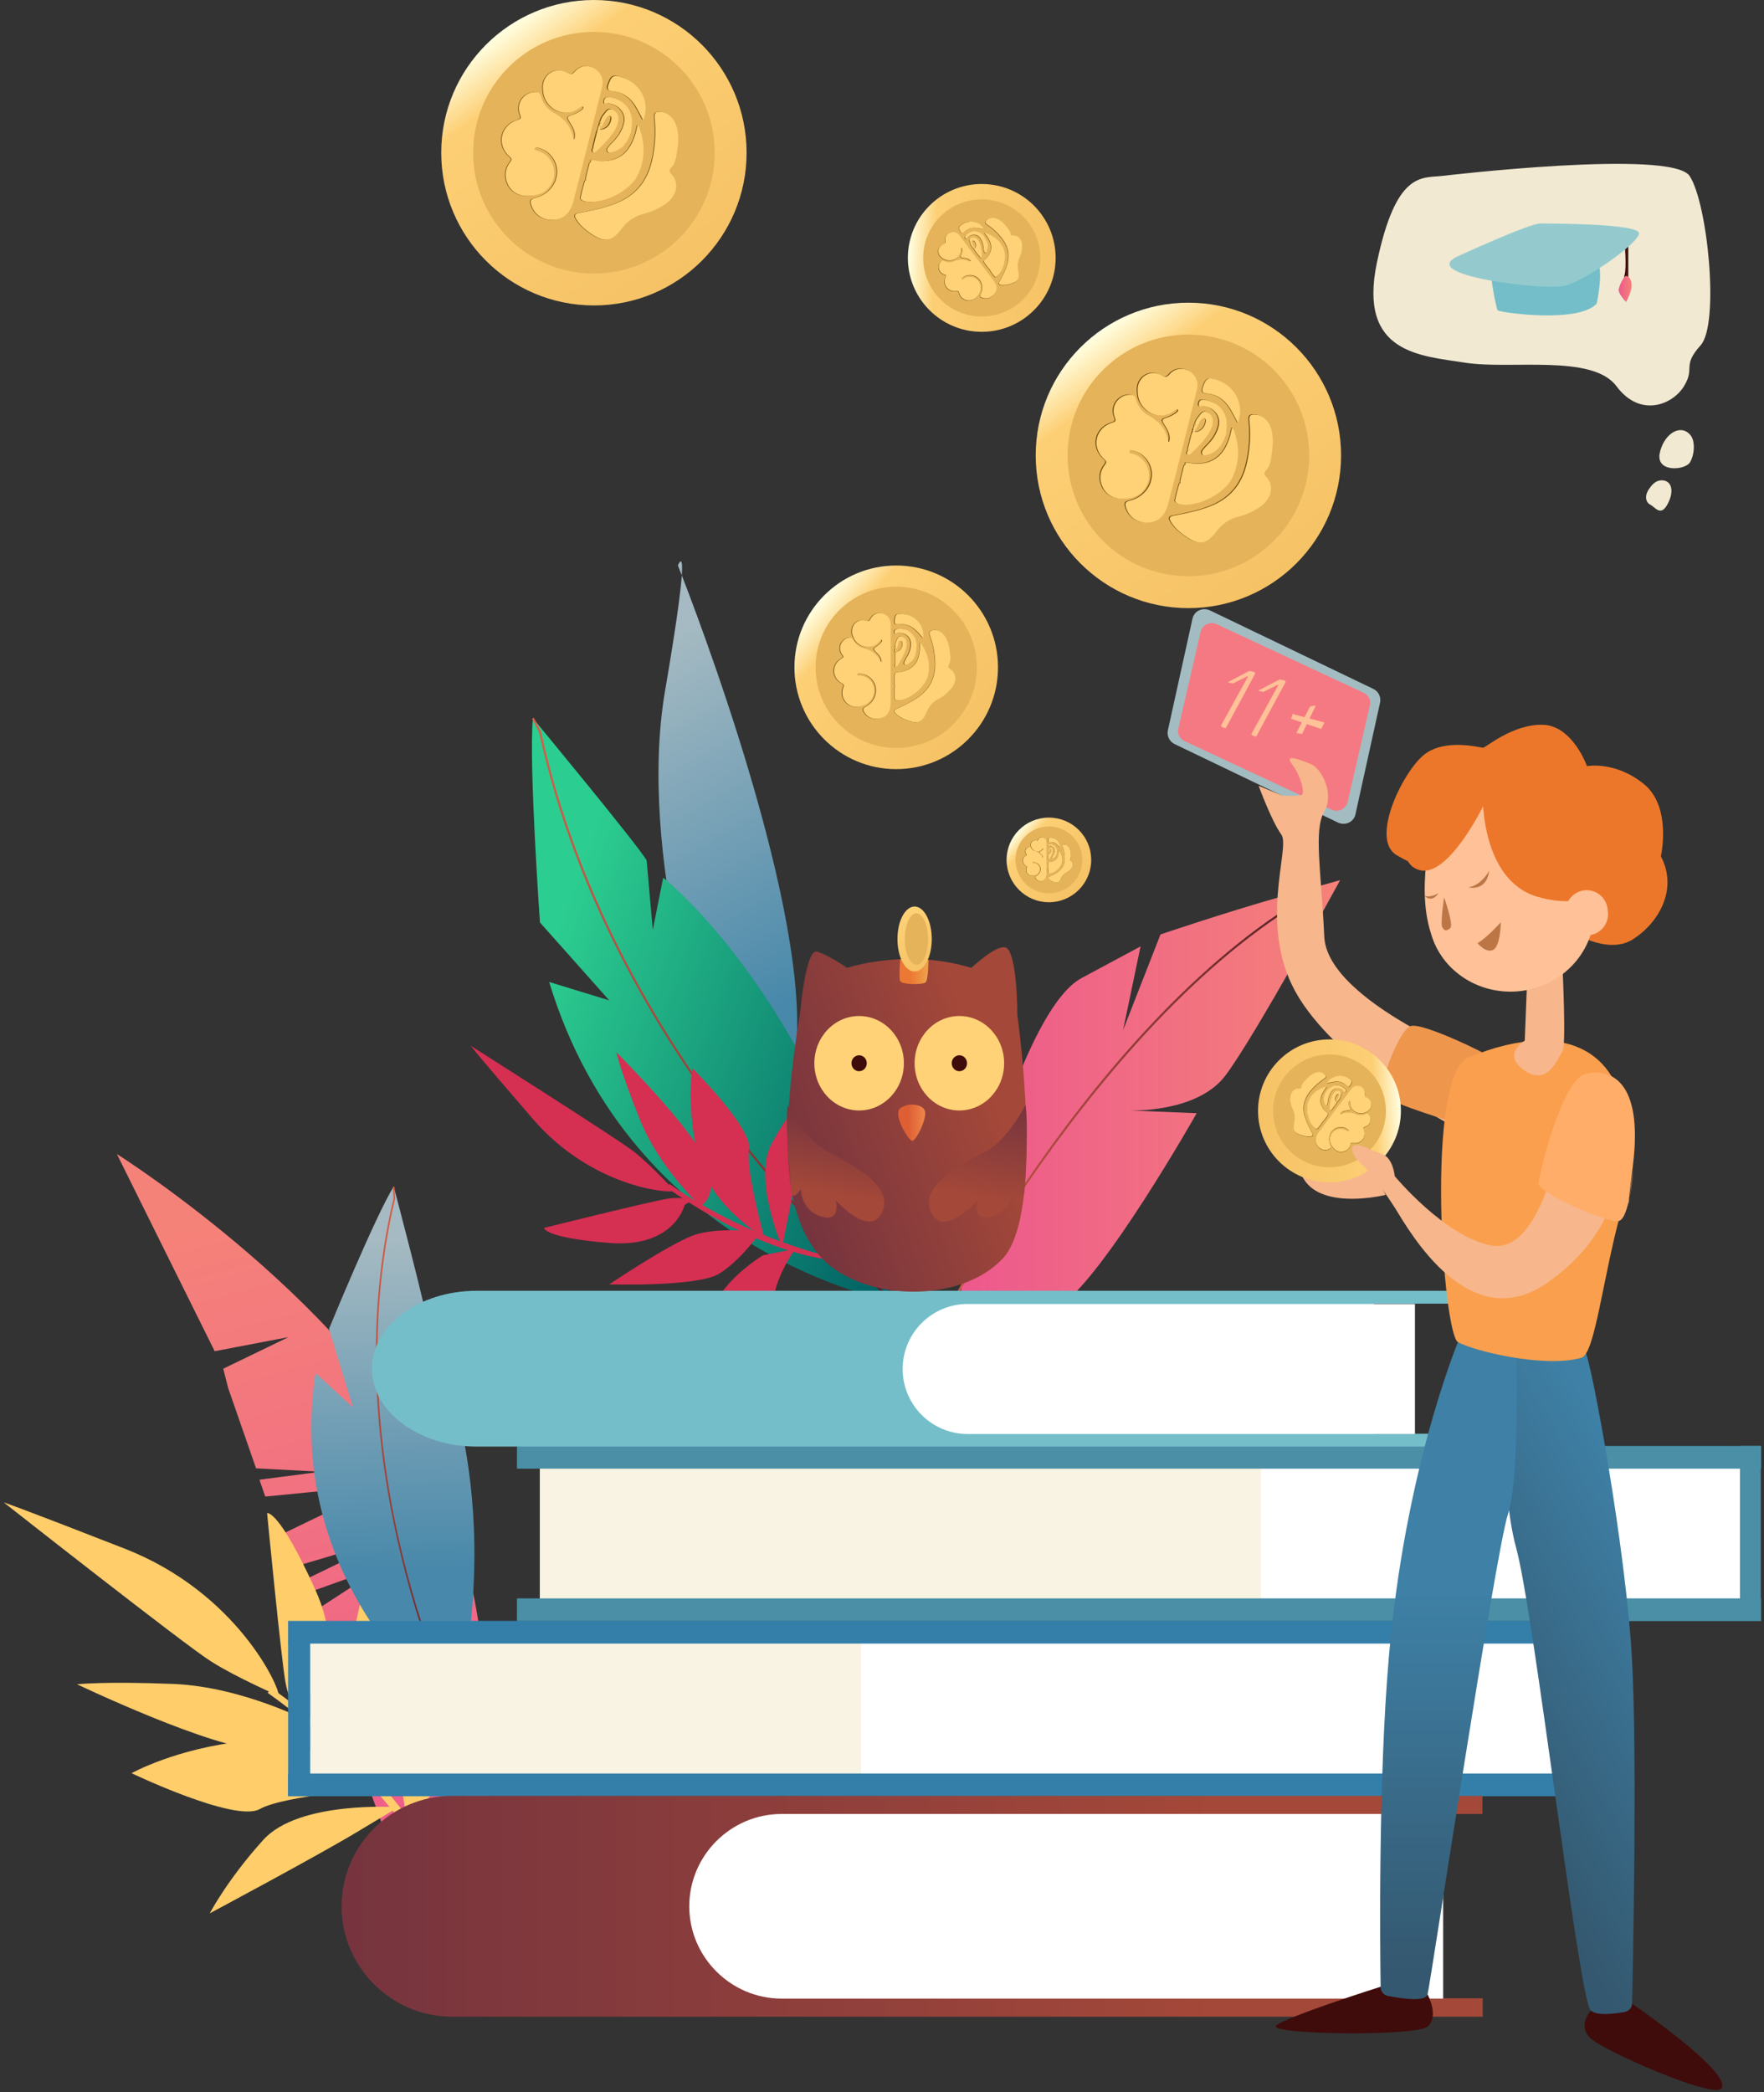 <svg width="420" height="498" viewBox="0 0 420 498" fill="none" xmlns="http://www.w3.org/2000/svg">
<rect x="0" y="0" width="420" height="498" fill="#333333" stroke="none"/>
<path d="M170.681 255.051C168.637 254.686 151.629 203.661 158.344 164.462C165.06 125.262 161.41 134.606 161.41 134.606C161.41 134.606 190.317 206.654 189.806 244.612C189.295 282.571 188.127 283.812 188.127 283.812L170.681 255.051Z" fill="url(#paint0_linear)"/>
<path d="M212.07 309.653C212.07 309.653 150.46 298.63 130.751 233.736L145.059 238.116L128.561 219.575C128.561 219.575 125.86 181.397 126.882 170.959C126.882 170.959 152.504 201.909 153.964 204.829L155.424 221.326L157.906 208.917C157.906 208.917 196.375 238.846 212.07 309.653Z" fill="url(#paint1_linear)"/>
<path d="M214.48 310.894C212.071 309.653 146.52 255.854 128.563 174.17L126.884 170.959" stroke="url(#paint2_linear)" stroke-width="0.5" stroke-miterlimit="10"/>
<path d="M95.858 448.493C95.493 445.573 72.791 384.839 72.791 384.839L91.77 372.503L70.966 379.948L69.725 377.394L93.303 366.006L68.338 373.452L65.711 365.86L91.406 353.451L63.156 356.225L61.769 352.21L76.441 350.312L60.966 349.509L54.323 330.384L53.155 325.785L68.703 318.266L51.111 321.624L27.825 274.687C27.825 274.687 86.15 311.404 105.275 355.203C124.4 399.001 112.94 462.216 112.94 462.216L104.545 466.304L95.858 448.493Z" fill="url(#paint3_linear)"/>
<path d="M186.228 296.805C186.228 296.805 179.221 280.673 183.673 272.351C188.126 264.03 192.798 259.066 192.798 259.066C192.798 259.066 189.513 280.673 187.834 288.776C186.228 296.805 186.228 296.805 186.228 296.805Z" fill="#D52F52"/>
<path d="M181.994 294.615C181.994 294.615 169.147 287.316 166.227 275.198C163.307 263.081 164.84 254.248 164.84 254.248C164.84 254.248 179.221 268.628 178.345 273.519C177.469 278.483 181.994 294.615 181.994 294.615Z" fill="#D52F52"/>
<path d="M166.811 287.097C166.811 287.097 157.029 278.045 152.431 266.657C147.832 255.27 146.737 250.452 146.737 250.452C146.737 250.452 165.935 269.65 168.49 277.315C171.045 284.98 166.811 287.097 166.811 287.097Z" fill="#D52F52"/>
<path d="M181.776 298.776C183.162 297.827 164.402 308.412 168.855 321.551C173.381 334.69 173.381 334.69 173.381 334.69C173.381 334.69 184.33 319.142 183.965 312.134C183.6 305.127 189.367 297.243 189.367 297.243L181.776 298.776Z" fill="#D52F52"/>
<path d="M181.046 293.301C181.046 293.301 176.447 299.944 171.264 303.156C166.155 306.368 145.059 305.711 145.059 305.711C145.059 305.711 158.855 296.44 164.914 294.104C170.972 291.841 181.046 293.301 181.046 293.301Z" fill="#D52F52"/>
<path d="M163.015 286.805C163.015 286.805 160.606 297.097 145.058 295.856C129.51 294.615 129.51 292.279 129.51 292.279C129.51 292.279 154.694 286.002 158.854 285.345C162.942 284.688 164.475 285.856 164.475 285.856L163.015 286.805Z" fill="#D52F52"/>
<path d="M160.606 283.447C159.292 284.177 140.897 282.571 126.955 266.438C113.012 250.306 112.063 248.919 112.063 248.919C112.063 248.919 146.883 270.964 150.898 274.103C154.913 277.242 160.606 283.447 160.606 283.447Z" fill="#D52F52"/>
<path d="M158.854 282.717C158.854 282.717 180.827 299.141 201.12 300.236L201.485 300.017C201.485 300.017 179.732 296.148 159.438 281.841L158.854 282.717Z" fill="#D52F52"/>
<path d="M94.836 430.17C94.836 430.17 71.258 428.492 62.717 437.908C54.177 447.325 49.943 455.427 49.943 455.427C49.943 455.427 75.93 441.558 85.346 435.864C94.836 430.17 94.836 430.17 94.836 430.17Z" fill="#FFCD6A"/>
<path d="M90.165 425.718C90.165 425.718 75.127 412.724 58.484 414.403C41.841 416.155 31.329 422.068 31.329 422.068C31.329 422.068 56.002 433.893 61.842 430.608C67.681 427.324 90.165 425.718 90.165 425.718Z" fill="#FFCD6A"/>
<path d="M73.74 409.877C73.74 409.877 57.899 401.556 41.402 400.826C24.905 400.169 18.335 400.899 18.335 400.899C18.335 400.899 51.257 416.593 62.133 416.374C73.01 416.228 73.74 409.877 73.74 409.877Z" fill="#FFCD6A"/>
<path d="M95.347 423.601C94.763 425.718 99.799 397.249 118.487 397.03C137.174 396.884 137.174 396.884 137.174 396.884C137.174 396.884 122.356 417.688 113.377 420.389C104.398 423.09 96.953 433.893 96.953 433.893L95.347 423.601Z" fill="#FFCD6A"/>
<path d="M88.047 425.134C88.047 425.134 94.471 416.301 96.15 408.344C97.902 400.388 87.609 373.963 87.609 373.963C87.609 373.963 82.061 395.643 81.842 404.33C81.623 413.016 88.047 425.134 88.047 425.134Z" fill="#FFCD6A"/>
<path d="M71.696 405.205C71.696 405.205 83.74 397.541 75.054 378.343C66.367 359.144 63.593 360.166 63.593 360.166C63.593 360.166 66.951 394.913 67.973 400.461C68.995 406.008 71.112 407.322 71.112 407.322L71.696 405.205Z" fill="#FFCD6A"/>
<path d="M66.367 403.672C66.659 401.702 56.44 379.073 29.723 368.634C3.006 358.195 0.889 357.611 0.889 357.611C0.889 357.611 44.395 391.847 50.308 395.497C56.148 399.22 66.367 403.672 66.367 403.672Z" fill="#FFCD6A"/>
<path d="M64.615 401.848C64.615 401.848 95.274 422.36 105.785 447.544L105.639 448.055C105.639 448.055 90.967 422.214 63.739 402.943L64.615 401.848Z" fill="#FFCD6A"/>
<path d="M108.341 408.344C108.341 408.344 67.244 378.343 75.127 326.807L84.033 334.983L78.339 316.295C78.339 316.295 89.435 289.287 93.742 282.425C93.742 282.425 101.844 312.937 101.844 315.419L97.245 327.245L103.304 319.653C103.304 319.726 121.115 354.181 108.341 408.344Z" fill="url(#paint4_linear)"/>
<path d="M109.655 410.023C108.341 408.344 78.996 347.611 93.887 285.272L93.741 282.498" stroke="url(#paint5_linear)" stroke-width="0.395" stroke-miterlimit="10"/>
<path d="M231.267 291.695C231.267 291.695 243.531 240.306 257.546 232.787C271.562 225.268 271.562 225.268 271.562 225.268L267.401 245.196L276.306 222.421C276.306 222.421 291.344 217.312 305.213 213.37C319.082 209.501 319.082 209.501 319.082 209.501C319.082 209.501 298.57 247.094 291.709 256.073C284.92 264.979 268.934 264.322 268.934 264.322L284.92 264.979C284.92 264.979 262.802 304.105 252.217 310.967C241.633 317.828 227.982 312.5 227.982 312.5L231.267 291.695Z" fill="url(#paint6_linear)"/>
<path d="M220.537 322.646C220.245 320.529 261.415 240.379 314.192 211.837" stroke="url(#paint7_linear)" stroke-width="0.5" stroke-miterlimit="10"/>
<path d="M414.344 349.363H128.561V380.678H414.344V349.363Z" fill="white"/>
<path d="M300.25 349.363H128.561V380.678H300.25V349.363Z" fill="#F9F3E3"/>
<path d="M419.308 344.18H123.087V349.582H419.308V344.18Z" fill="#4A8FA6"/>
<path d="M419.307 380.459H123.086V385.861H419.307V380.459Z" fill="#4A8FA6"/>
<path d="M419.234 344.18H414.343V380.678H419.234V344.18Z" fill="#4A8FA6"/>
<path d="M73.817 422.338L377.63 422.338V391.022L73.817 391.022V422.338Z" fill="white"/>
<path d="M73.857 422.338H205.032V391.022H73.857V422.338Z" fill="#F9F3E3"/>
<path d="M68.587 427.542L383.495 427.542V422.14L68.587 422.14V427.542Z" fill="#347FAA"/>
<path d="M68.587 391.219L383.495 391.219V385.817L68.587 385.817V391.219Z" fill="#347FAA"/>
<path d="M68.599 427.519H73.855V391.021H68.599V427.519Z" fill="#347FAA"/>
<path d="M345.799 310.31V307.244H327.112H271.854H113.451C99.727 307.244 88.559 315.565 88.559 325.785C88.559 336.004 99.727 344.326 113.451 344.326H271.927H327.185H345.872V341.26H327.185V310.31H345.799Z" fill="#74BEC9"/>
<path d="M336.967 341.333H230.391C221.851 341.333 214.916 334.398 214.916 325.858C214.916 317.317 221.851 310.382 230.391 310.382H336.894V341.333H336.967Z" fill="white"/>
<path d="M352.954 431.849V427.469H333.172H274.847H107.611C93.158 427.469 81.332 439.295 81.332 453.748C81.332 468.202 93.158 480.027 107.611 480.027H274.92H333.245H353.027V475.647H333.245V431.776H352.954V431.849Z" fill="url(#paint8_linear)"/>
<path d="M343.611 475.72H186.083C174.039 475.72 164.111 465.866 164.111 453.748C164.111 441.704 173.966 431.776 186.083 431.776H343.611V475.72Z" fill="white"/>
<path d="M343.232 41.887C343.232 41.887 397.98 35.391 402.287 41.887C406.594 48.384 409.441 77.145 404.915 82.182C400.389 87.219 403.674 87.438 400.973 91.89C398.272 96.343 390.534 99.555 384.841 91.89C379.074 84.226 359.657 88.021 348.926 86.343C338.269 84.664 323.304 84.226 327.83 62.545C332.356 40.865 338.415 42.398 343.232 41.887Z" fill="#F1E9D2"/>
<path d="M402.36 103.424C403.747 104.884 403.455 108.315 402.36 110.066C401.265 111.891 394.476 112.548 395.133 108.096C395.936 103.57 399.878 100.723 402.36 103.424Z" fill="#F1E9D2"/>
<path d="M392.944 115.979C391.411 117.804 391.776 119.556 392.944 120.14C394.112 120.724 395.353 122.987 396.959 120.14C398.564 117.293 398.199 114.738 396.156 114.373C394.112 114.008 392.944 115.979 392.944 115.979Z" fill="#F1E9D2"/>
<path d="M354.912 64.151C354.985 66.779 356.226 73.349 356.591 73.86C356.956 74.371 375.862 77.072 380.169 72.254C380.169 72.254 381.994 63.786 380.169 62.181C378.344 60.575 354.912 64.151 354.912 64.151Z" fill="#74BEC9"/>
<path d="M386.812 57.144C386.812 58.02 387.323 63.421 386.812 65.392C386.301 67.363 387.688 67.29 387.688 67.29V57.144H386.812Z" fill="#410F0B"/>
<path d="M347.248 60.94C348.197 60.502 364.183 53.202 366.665 53.202C369.147 53.202 390.243 53.202 390.243 55.538C390.243 57.874 376.957 67.217 372.14 68.093C367.176 69.042 336.882 65.538 347.248 60.94Z" fill="#94CACE"/>
<path d="M387.177 71.889C387.177 71.889 385.133 69.845 385.425 68.75C385.717 67.582 386.666 65.684 387.177 65.684C387.688 65.684 388.491 66.414 388.491 67.947C388.491 69.48 387.177 71.889 387.177 71.889Z" fill="url(#paint9_linear)"/>
<path d="M44.032 265.635C44.105 265.781 44.105 265.854 44.032 265.927C44.032 265.854 43.959 265.708 44.032 265.635Z" fill="#EC1455"/>
<path d="M44.031 267.606C44.105 267.68 44.105 267.753 44.031 267.826C44.031 267.753 44.031 267.68 44.031 267.606Z" fill="#EC1455"/>
<path d="M44.031 269.723L44.104 269.796C44.031 269.796 44.031 269.796 44.031 269.723Z" fill="#EC1455"/>
<path d="M378.805 478.59C378.805 478.59 375.301 482.24 378.878 485.306C382.381 488.372 407.784 499.54 409.828 497.131C412.821 493.554 388.659 476.984 388.659 476.984L378.805 478.59Z" fill="#3F0C0B"/>
<path d="M339.897 474.721C339.897 474.721 342.744 479.977 339.897 482.386C337.05 484.795 301.573 484.284 303.836 482.167C306.099 480.05 328.728 472.896 328.728 472.896L336.685 472.458L339.897 474.721Z" fill="#3F0C0B"/>
<path d="M377.344 321.501C378.804 323.253 387.199 369.095 388.586 395.228C389.827 418.733 388.805 467.422 388.586 476.911C388.586 477.86 387.856 478.663 386.907 478.882C384.498 479.32 380.191 479.904 378.731 478.517C375.957 475.962 365.3 384.205 360.993 368.438C356.613 352.671 358.876 323.326 358.876 323.326L377.344 321.501Z" fill="url(#paint10_linear)"/>
<path d="M279.675 177.113L318.583 195.8C320.334 196.603 322.378 195.654 322.743 193.756L328.583 167.259C328.875 165.945 328.218 164.558 326.977 163.974L288.07 145.287C286.318 144.484 284.274 145.433 283.909 147.33L278.069 173.828C277.777 175.142 278.434 176.529 279.675 177.113Z" fill="#A3BCC1"/>
<path d="M282.011 176.383L317.049 192.734C318.582 193.464 320.407 192.588 320.845 190.982L326.174 167.842C326.466 166.674 325.809 165.434 324.714 164.923L289.675 148.571C288.142 147.841 286.318 148.717 285.88 150.323L280.551 173.463C280.259 174.631 280.843 175.799 282.011 176.383Z" fill="#F57982"/>
<path d="M347.124 319.457C346.394 321.355 334.496 350.554 330.7 394.206C328.145 423.259 328.583 464.064 328.729 472.969C328.729 473.991 329.459 474.94 330.481 475.086C333.474 475.67 339.386 476.619 339.897 474.721C340.554 472.166 356.103 369.314 359.022 360.481C361.942 351.649 360.993 322.231 360.993 322.231L347.124 319.457Z" fill="url(#paint11_linear)"/>
<path d="M353.986 253.03C353.986 253.03 315.954 238.576 315.298 222.882C314.568 207.188 312.743 197.625 315.298 193.172C317.852 188.72 314.495 182.88 312.232 181.931C309.969 180.982 305.516 179.157 307.633 181.931C309.75 184.705 310.699 188.72 309.969 189.158C309.239 189.596 305.297 189.377 305.297 189.377L299.676 187.041C299.676 187.041 302.742 195.435 305.078 198.647C307.414 201.786 299.019 220.984 309.312 237.554C319.604 254.125 345.299 267.702 345.299 267.702L353.986 253.03Z" fill="#F7B68B"/>
<path d="M356.468 252.519C355.884 251.716 338.438 243.029 335.737 244.27C333.036 245.511 328.145 258.213 329.313 260.476C330.481 262.738 348.584 267.629 346.905 267.629C345.226 267.629 359.096 256.242 356.468 252.519Z" fill="#EF964D"/>
<path d="M376.542 323.18C379.753 322.231 381.578 304.347 385.885 288.652C388.586 278.944 386.761 271.06 386.688 267.264C386.323 252.811 374.936 241.277 349.606 251.716C339.24 256.023 343.547 317.413 347.124 319.457C350.701 321.501 367.636 325.735 376.542 323.18Z" fill="#FA9F4D"/>
<path d="M372.015 229.963C372.015 229.963 372.964 249.088 372.015 250.256C371.066 251.424 368.73 258.724 363.037 254.855C357.343 250.986 363.037 247.701 363.037 247.701L363.621 232.664L372.015 229.963Z" fill="#F7B68B"/>
<path d="M373.695 221.495C373.695 221.495 382.6 227.481 388.732 223.612C394.864 219.743 399.609 211.714 395.448 203.83C395.448 203.83 398.149 191.932 391.287 186.53C384.425 181.055 377.856 182.369 377.856 182.369C377.856 182.369 374.425 172.66 367.271 172.514C360.117 172.368 353.694 177.989 353.11 177.989C352.526 177.989 344.35 175.726 339.313 179.449C334.276 183.172 326.028 199.669 332.525 203.538C339.021 207.407 339.97 205.655 339.97 205.655L350.847 186.165L354.278 190.472C354.278 190.472 362.307 197.771 362.891 198.063C363.475 198.355 371.505 204.195 371.505 204.195L376.688 210.473L373.695 221.495Z" fill="#EC772A"/>
<path d="M339.825 203.465C340.555 198.282 344.35 193.902 349.533 192.37C356.176 190.399 364.424 190.472 369.753 192.37C377.929 195.216 378.659 211.057 378.659 211.057C379.024 212.152 379.316 213.32 379.462 214.561C380.776 224.926 373.111 234.489 362.235 235.876C352.307 237.117 343.182 231.131 340.701 222.152C338.657 215.948 339.095 208.575 339.825 203.465Z" fill="#FFC197"/>
<path d="M353.037 189.377C353.037 189.377 352.526 209.524 366.103 213.466C379.681 217.407 385.885 208.867 385.885 208.867C385.885 208.867 372.819 178.792 353.037 189.377Z" fill="#EC772A"/>
<path d="M353.621 190.909C352.964 192.369 344.715 208.94 337.999 207.115C331.284 205.217 335.883 194.194 340.7 189.085C345.518 183.975 356.76 183.464 353.621 190.909Z" fill="#EC772A"/>
<path d="M378.513 222.59C381.214 222.225 383.185 219.743 382.82 216.969L382.747 216.239C382.382 213.539 379.9 211.568 377.126 211.933C374.425 212.298 372.454 214.779 372.819 217.553L372.892 218.283C373.257 220.984 375.812 222.955 378.513 222.59Z" fill="#FFC197"/>
<path d="M357.344 219.524C357.344 219.524 353.913 223.32 351.796 224.488C351.796 224.488 353.767 226.97 355.519 226.094C357.271 225.218 357.344 219.524 357.344 219.524Z" fill="#BC7646"/>
<path d="M354.57 207.261C354.57 207.261 352.745 210.765 349.606 211.203C349.606 211.203 353.913 212.371 354.57 207.261Z" fill="#BC7646"/>
<path d="M342.525 212.59C342.525 212.59 340.481 213.831 339.167 213.174C339.094 213.174 340.773 215.145 342.525 212.59Z" fill="#BC7646"/>
<path d="M343.839 213.612C343.839 213.612 342.89 219.743 343.401 220.692C343.912 221.641 344.423 221.641 345.299 220.911C346.175 220.181 343.839 213.612 343.839 213.612Z" fill="#BC7646"/>
<path d="M329.896 284.418C329.896 284.418 314.932 288.141 310.406 280.623C305.808 273.104 305.589 267.921 307.486 268.943C309.384 269.965 311.209 277.922 315.005 278.068C318.728 278.287 326.685 277.849 326.685 277.849L329.896 284.418Z" fill="#F7B68B"/>
<path d="M316.539 281.426C307.145 281.426 299.53 273.811 299.53 264.417C299.53 255.024 307.145 247.409 316.539 247.409C325.932 247.409 333.547 255.024 333.547 264.417C333.547 273.811 325.932 281.426 316.539 281.426Z" fill="url(#paint12_linear)"/>
<path d="M316.539 277.849C309.121 277.849 303.107 271.835 303.107 264.417C303.107 257 309.121 250.986 316.539 250.986C323.957 250.986 329.97 257 329.97 264.417C329.97 271.835 323.957 277.849 316.539 277.849Z" fill="#E5B35A"/>
<path d="M319.093 265.22C319.531 264.563 320.115 264.49 320.699 264.417C321.575 264.271 321.575 264.344 321.283 263.541C321.137 263.176 321.137 262.811 321.137 262.446C321.137 262.373 321.21 262.227 321.283 262.227C321.429 262.227 321.429 262.3 321.429 262.446C321.429 262.592 321.429 262.738 321.502 262.884C321.721 264.928 323.984 265.512 325.298 264.782C325.736 264.563 326.101 264.271 326.32 263.833C326.831 262.884 326.466 261.716 325.371 261.278C325.006 261.132 324.86 260.986 324.933 260.549C325.079 259.673 324.641 258.943 323.911 258.651C323.108 258.359 322.232 258.578 321.721 259.235C319.093 262.665 316.465 266.169 313.911 269.6C313.035 270.841 312.962 271.79 313.619 272.739C314.276 273.688 315.444 274.053 316.392 273.615C316.976 273.396 316.976 273.25 316.757 272.666C315.808 270.476 317.195 268.213 319.458 268.359C319.969 268.359 320.48 268.578 320.918 268.943C321.064 269.016 321.21 269.162 321.064 269.308C320.918 269.454 320.772 269.308 320.699 269.235C319.239 268.286 317.268 268.943 316.757 270.549C316.392 271.644 316.83 272.593 317.56 273.396C318.144 274.053 318.947 274.418 319.823 274.199C320.772 273.98 321.356 273.323 321.575 272.447C321.648 272.155 321.794 272.082 322.086 272.155C324.057 272.447 325.444 270.768 324.714 268.87C324.568 268.505 324.641 268.432 325.006 268.286C326.32 267.921 326.758 266.388 325.882 265.366C325.663 265.147 325.444 265.001 325.152 265.22C324.422 265.585 323.619 265.585 322.889 265.293C321.721 264.782 320.553 264.709 319.312 265.293C319.385 265.22 319.312 265.22 319.093 265.22ZM313.181 255.439C314.057 255.074 314.933 255.22 315.517 255.804C315.881 256.242 315.881 256.461 315.444 256.753C314.057 257.702 312.816 258.797 311.794 260.111C310.407 262.008 310.042 263.979 310.845 266.169C311.283 267.41 311.867 268.651 312.524 269.819C312.816 270.33 312.67 270.476 312.159 270.549C311.429 270.622 310.772 270.549 310.115 270.33C308.217 269.819 307.779 269.089 308.217 267.191C308.436 266.169 308.363 265.293 307.925 264.344C307.487 263.468 307.268 262.519 307.268 261.57C307.268 260.111 308.217 259.016 309.458 259.162C309.75 259.162 309.969 259.089 309.969 258.724C309.969 258.286 310.261 257.921 310.553 257.556C311.283 256.753 312.013 255.877 313.181 255.439ZM313.473 268.797C313.254 268.797 313.035 268.578 312.889 268.432C311.502 267.118 310.845 263.979 311.575 262.227C312.378 260.33 313.911 259.235 315.808 258.651C315.808 258.651 315.882 258.724 315.955 258.724C315.809 258.943 315.59 259.162 315.444 259.454C314.13 261.351 314.13 262.957 315.59 264.563C315.809 264.782 316.173 264.928 316.319 265.293C316.173 265.293 316.1 265.439 316.173 265.585C315.808 266.096 315.444 266.534 315.079 267.045C314.933 267.045 314.933 267.118 314.933 267.191C314.568 267.775 314.13 268.286 313.692 268.797C313.546 268.797 313.473 268.797 313.473 268.797ZM321.137 256.68C322.086 257.264 322.086 257.556 321.502 258.432C321.21 258.87 320.991 258.87 320.699 258.505C319.75 257.556 318.655 257.337 317.341 257.629C316.903 257.702 316.465 257.775 315.955 257.921C316.976 256.023 319.312 255.512 321.137 256.68ZM316.392 259.162C317.633 257.994 319.093 258.067 320.334 259.162C320.626 259.454 320.626 259.673 320.407 259.892C320.115 260.257 320.042 259.746 319.969 259.673C319.093 258.797 317.852 258.797 317.122 259.746C316.611 260.403 316.392 261.205 316.246 262.008C316.246 262.227 316.173 262.446 316.173 262.592C316.1 262.811 316.027 263.103 315.808 263.103C315.59 263.103 315.517 262.884 315.444 262.665C315.006 261.57 315.298 260.548 316.027 259.6C316.027 259.527 316.173 259.381 316.392 259.162ZM316.757 264.49C316.611 264.417 316.611 264.198 316.611 264.052C316.684 263.03 316.83 262.008 317.195 260.986C317.341 260.621 317.56 260.33 317.779 260.038C318.144 259.673 318.655 259.6 319.093 259.819C319.604 260.038 319.385 260.476 319.312 260.84C319.239 261.132 319.166 261.424 318.947 261.716C318.801 261.716 318.801 261.789 318.801 261.935C318.728 262.008 318.728 262.081 318.655 262.081C318.509 262.008 318.436 262.008 318.29 262.154C318.436 261.789 318.655 261.351 318.801 260.986C318.874 260.84 318.874 260.622 318.728 260.549C318.509 260.403 318.363 260.621 318.29 260.767C317.852 261.278 317.852 262.008 318.29 262.373C318.29 262.446 318.29 262.592 318.29 262.665C317.925 263.176 317.56 263.614 317.195 264.125C316.903 264.052 316.83 264.344 316.757 264.49ZM318.29 262.154C318.363 262.008 318.509 262.008 318.655 262.081C318.509 262.227 318.363 262.446 318.217 262.592C318.217 262.519 318.217 262.373 318.217 262.3C318.29 262.227 318.29 262.227 318.29 262.154ZM316.757 264.49C316.903 264.344 316.976 264.125 317.195 264.125C317.049 264.198 317.049 264.49 316.757 264.49ZM318.801 261.935C318.728 261.789 318.801 261.716 318.947 261.716C318.874 261.789 318.874 261.862 318.801 261.935Z" fill="#664407"/>
<path d="M319.093 265.147C319.531 264.49 320.115 264.417 320.699 264.344C321.575 264.198 321.575 264.271 321.283 263.468C321.137 263.103 321.137 262.738 321.137 262.373C321.137 262.3 321.21 262.154 321.283 262.154C321.429 262.154 321.429 262.227 321.429 262.373C321.429 262.519 321.429 262.665 321.502 262.811C321.721 264.855 323.984 265.439 325.298 264.709C325.736 264.49 326.101 264.198 326.32 263.76C326.831 262.811 326.466 261.643 325.371 261.205C325.006 261.059 324.86 260.913 324.933 260.476C325.079 259.6 324.641 258.87 323.911 258.578C323.108 258.286 322.232 258.505 321.721 259.162C319.093 262.592 316.465 266.096 313.911 269.527C313.035 270.768 312.962 271.717 313.619 272.666C314.276 273.615 315.444 273.98 316.392 273.542C316.976 273.323 316.976 273.177 316.757 272.593C315.808 270.403 317.195 268.14 319.458 268.286C319.969 268.286 320.48 268.505 320.918 268.87C321.064 268.943 321.21 269.089 321.064 269.235C320.918 269.381 320.772 269.235 320.699 269.162C319.239 268.213 317.268 268.87 316.757 270.476C316.392 271.571 316.83 272.52 317.56 273.323C318.144 273.98 318.947 274.345 319.823 274.126C320.772 273.907 321.356 273.25 321.575 272.374C321.648 272.082 321.794 272.009 322.086 272.082C324.057 272.374 325.444 270.695 324.714 268.797C324.568 268.432 324.641 268.359 325.006 268.213C326.32 267.848 326.758 266.315 325.882 265.293C325.663 265.074 325.444 264.928 325.152 265.147C324.422 265.512 323.619 265.512 322.889 265.22C321.721 264.709 320.553 264.636 319.312 265.22C319.312 265.147 319.239 265.147 319.093 265.147ZM313.108 255.366C313.984 255.001 314.86 255.147 315.444 255.731C315.808 256.169 315.809 256.388 315.371 256.68C313.984 257.629 312.743 258.724 311.721 260.038C310.334 261.935 309.969 263.906 310.772 266.096C311.21 267.337 311.794 268.578 312.451 269.746C312.743 270.257 312.597 270.403 312.086 270.476C311.356 270.549 310.699 270.476 310.042 270.257C308.144 269.746 307.706 269.016 308.144 267.118C308.363 266.096 308.29 265.22 307.852 264.271C307.414 263.395 307.195 262.446 307.195 261.497C307.195 260.038 308.144 258.943 309.385 259.089C309.677 259.089 309.896 259.016 309.896 258.651C309.896 258.213 310.188 257.848 310.48 257.483C311.21 256.68 311.94 255.804 313.108 255.366ZM313.4 268.724C313.181 268.724 312.962 268.505 312.816 268.359C311.429 267.045 310.772 263.906 311.502 262.154C312.305 260.257 313.838 259.162 315.736 258.578C315.736 258.578 315.809 258.651 315.881 258.651C315.736 258.87 315.517 259.089 315.371 259.381C314.057 261.278 314.057 262.884 315.517 264.49C315.736 264.709 316.1 264.855 316.246 265.22C316.1 265.22 316.027 265.366 316.1 265.512C315.736 266.023 315.371 266.461 315.006 266.972C314.86 266.972 314.86 267.045 314.86 267.118C314.495 267.702 314.057 268.213 313.619 268.724C313.473 268.724 313.4 268.724 313.4 268.724ZM321.064 256.607C322.013 257.191 322.013 257.483 321.429 258.359C321.137 258.797 320.918 258.797 320.626 258.432C319.677 257.483 318.582 257.264 317.268 257.556C316.83 257.629 316.392 257.702 315.881 257.848C316.976 256.023 319.239 255.512 321.064 256.607ZM316.319 259.162C317.56 257.994 319.02 258.067 320.261 259.162C320.553 259.454 320.553 259.673 320.334 259.892C320.042 260.257 319.969 259.746 319.896 259.673C319.02 258.797 317.779 258.797 317.049 259.746C316.538 260.403 316.319 261.205 316.173 262.008C316.173 262.227 316.1 262.446 316.1 262.592C316.027 262.811 315.954 263.103 315.736 263.103C315.517 263.103 315.444 262.884 315.371 262.665C314.933 261.57 315.225 260.549 315.954 259.6C315.954 259.527 316.1 259.308 316.319 259.162ZM316.684 264.417C316.538 264.344 316.538 264.125 316.538 263.979C316.611 262.957 316.757 261.935 317.122 260.913C317.268 260.549 317.487 260.257 317.706 259.965C318.071 259.6 318.582 259.527 319.02 259.746C319.531 259.965 319.312 260.403 319.239 260.767C319.166 261.059 319.093 261.351 318.874 261.643C318.728 261.643 318.728 261.716 318.728 261.862C318.655 261.935 318.655 262.008 318.582 262.008C318.436 261.935 318.363 261.935 318.217 262.081C318.363 261.716 318.582 261.278 318.728 260.913C318.801 260.768 318.801 260.549 318.655 260.476C318.436 260.33 318.29 260.549 318.217 260.694C317.779 261.205 317.779 261.935 318.217 262.3C318.217 262.373 318.217 262.519 318.217 262.592C317.852 263.103 317.487 263.541 317.122 264.052C316.83 264.052 316.757 264.271 316.684 264.417ZM318.217 262.081C318.29 261.935 318.436 261.935 318.582 262.008C318.436 262.154 318.29 262.373 318.144 262.519C318.144 262.446 318.144 262.3 318.144 262.227C318.217 262.227 318.217 262.154 318.217 262.081ZM316.684 264.417C316.83 264.271 316.903 264.052 317.122 264.052C316.976 264.198 316.976 264.49 316.684 264.417ZM318.728 261.862C318.655 261.716 318.728 261.643 318.874 261.643C318.801 261.716 318.801 261.789 318.728 261.862Z" fill="#FFD277"/>
<path d="M370.702 274.564C370.702 274.564 366.103 298.507 355.08 296.463C344.058 294.419 332.086 279.966 332.086 279.966C332.086 279.966 331.721 275.513 328.947 274.637C326.101 273.688 324.057 272.301 322.67 272.593C321.283 272.812 322.013 275.148 323.838 276.754C325.663 278.36 328.655 282.083 332.159 287.557C335.59 293.105 349.678 318.143 368.147 305.515C386.615 292.886 386.469 275.148 384.863 274.418C383.257 273.688 370.702 274.564 370.702 274.564Z" fill="#F7B68B"/>
<path d="M388.878 278.433C388.878 278.433 388.002 289.966 385.447 290.623C382.892 291.28 366.103 283.908 366.322 281.645C366.541 279.309 371.87 256.899 377.564 255.585C383.257 254.271 391.287 256.972 388.805 277.265C386.323 297.558 388.878 278.433 388.878 278.433Z" fill="#FFAD69"/>
<path d="M292.336 162.376L297.372 159.745C297.421 159.691 297.524 159.686 297.579 159.735L298.571 159.944C298.831 159.982 298.896 160.237 298.803 160.449L291.947 173.145C291.903 173.302 291.648 173.367 291.54 173.269L290.96 173.04C290.748 172.947 290.635 172.746 290.782 172.583L297.081 161.155C297.179 161.047 297.071 160.949 296.919 161.009L293.692 162.618C293.643 162.672 293.54 162.677 293.437 162.682L292.336 162.376Z" fill="#FFC197"/>
<path d="M299.569 164.39L304.605 161.759C304.654 161.705 304.757 161.7 304.811 161.749L305.804 161.958C306.064 161.996 306.129 162.251 306.036 162.463L299.18 175.159C299.136 175.316 298.881 175.381 298.773 175.283L298.193 175.053C297.981 174.961 297.868 174.76 298.015 174.597L304.314 163.169C304.412 163.061 304.304 162.963 304.152 163.022L300.925 164.632C300.876 164.686 300.773 164.691 300.67 164.696L299.569 164.39Z" fill="#FFC197"/>
<path d="M308.281 170.102L315.351 171.97L314.55 173.509L307.399 171.077L307.804 169.868L308.281 170.102Z" fill="#FFC197"/>
<path d="M311.811 168.374L308.655 174.476L310.011 174.718L313.288 167.938L312.056 168.104L311.811 168.374Z" fill="#FFC197"/>
<path d="M190.536 240.744C190.536 240.744 191.85 225.706 194.551 226.509C197.252 227.312 201.705 230.378 201.705 230.378C201.705 230.378 215.647 225.633 231.268 230.378C231.268 230.378 237.4 224.611 239.517 225.56C241.634 226.509 242.218 236.072 242.218 241.546C242.218 241.546 248.934 288.337 238.86 299.433C228.786 310.456 205.354 309.799 195.646 299.433C185.937 289.067 185.937 269.139 190.536 240.744Z" fill="url(#paint13_linear)"/>
<path d="M204.551 264.322C210.437 264.322 215.209 259.289 215.209 253.08C215.209 246.872 210.437 241.839 204.551 241.839C198.665 241.839 193.894 246.872 193.894 253.08C193.894 259.289 198.665 264.322 204.551 264.322Z" fill="#FFD277"/>
<path d="M228.421 264.322C234.307 264.322 239.079 259.289 239.079 253.08C239.079 246.872 234.307 241.839 228.421 241.839C222.535 241.839 217.764 246.872 217.764 253.08C217.764 259.289 222.535 264.322 228.421 264.322Z" fill="#FFD277"/>
<path d="M228.421 254.978C229.429 254.978 230.246 254.128 230.246 253.08C230.246 252.032 229.429 251.182 228.421 251.182C227.413 251.182 226.596 252.032 226.596 253.08C226.596 254.128 227.413 254.978 228.421 254.978Z" fill="#3F0C0B"/>
<path d="M204.551 254.978C205.559 254.978 206.376 254.128 206.376 253.08C206.376 252.032 205.559 251.182 204.551 251.182C203.543 251.182 202.726 252.032 202.726 253.08C202.726 254.128 203.543 254.978 204.551 254.978Z" fill="#3F0C0B"/>
<path d="M187.543 263.008C187.543 263.008 191.63 271.037 196.667 273.884C201.704 276.731 212.945 281.768 210.099 288.411C207.252 294.98 199.003 285.71 199.003 285.71C199.003 285.71 200.39 291.038 195.572 289.579C190.754 288.192 190.681 283.082 190.681 283.082C190.681 283.082 188.856 285.783 188.491 283.958C188.272 282.06 186.813 268.263 187.543 263.008Z" fill="url(#paint14_linear)"/>
<path d="M244.188 263.008C244.188 263.008 240.1 271.037 235.063 273.884C230.026 276.731 218.785 281.768 221.632 288.411C224.479 294.98 232.727 285.71 232.727 285.71C232.727 285.71 231.34 291.038 236.158 289.579C240.976 288.192 241.049 283.082 241.049 283.082C241.049 283.082 243.604 285.637 243.896 283.812C244.115 281.914 244.918 268.263 244.188 263.008Z" fill="url(#paint15_linear)"/>
<path d="M216.449 262.934C216.449 262.934 219.442 262.642 220.172 264.321C220.902 266 217.982 271.913 217.106 271.548C216.23 271.183 213.237 266.438 213.967 264.321C214.259 263.372 216.449 262.934 216.449 262.934Z" fill="url(#paint16_linear)"/>
<path d="M214.333 228.334C214.333 228.334 217.909 228.115 221.048 228.48C221.048 228.48 221.048 233.152 220.391 233.809C219.734 234.466 214.698 234.393 214.333 233.517C213.968 232.641 214.333 228.334 214.333 228.334Z" fill="url(#paint17_linear)"/>
<path d="M213.384 183.076C226.768 183.076 237.619 172.226 237.619 158.841C237.619 145.457 226.768 134.606 213.384 134.606C199.999 134.606 189.149 145.457 189.149 158.841C189.149 172.226 199.999 183.076 213.384 183.076Z" fill="url(#paint18_linear)"/>
<path d="M213.384 178.04C223.987 178.04 232.582 169.444 232.582 158.841C232.582 148.239 223.987 139.643 213.384 139.643C202.781 139.643 194.186 148.239 194.186 158.841C194.186 169.444 202.781 178.04 213.384 178.04Z" fill="#E5B35A"/>
<path d="M209.734 157.6C209.734 156.505 209.15 155.921 208.566 155.337C207.69 154.461 207.69 154.461 208.639 153.804C209.077 153.512 209.442 153.147 209.807 152.709C209.88 152.563 209.953 152.417 209.807 152.344C209.661 152.198 209.588 152.344 209.442 152.417C209.296 152.563 209.15 152.709 209.004 152.928C207.033 155.045 203.894 153.804 203.091 151.833C202.799 151.176 202.58 150.593 202.726 149.863C202.945 148.257 204.332 147.308 206.011 147.746C206.595 147.892 206.814 147.892 207.106 147.308C207.69 146.213 208.785 145.702 209.953 145.994C211.121 146.286 211.924 147.308 211.924 148.549C211.924 154.753 211.924 160.958 211.924 167.163C211.924 169.353 211.121 170.521 209.588 170.959C207.982 171.397 206.449 170.886 205.646 169.572C205.208 168.842 205.281 168.623 206.011 168.185C208.931 166.579 209.296 162.783 206.595 160.958C205.938 160.52 205.208 160.374 204.478 160.301C204.259 160.301 203.967 160.301 203.967 160.52C203.967 160.812 204.259 160.739 204.478 160.739C206.96 160.885 208.639 163.294 207.763 165.63C207.179 167.163 205.938 167.893 204.478 168.185C203.237 168.404 202.069 168.112 201.193 167.09C200.317 165.995 200.171 164.827 200.682 163.513C200.828 163.075 200.755 162.929 200.39 162.71C197.836 161.396 197.763 158.184 200.244 156.724C200.755 156.432 200.755 156.286 200.39 155.848C199.222 154.315 200.098 152.198 201.923 151.76C202.361 151.687 202.653 151.76 202.945 152.198C203.456 153.22 204.332 153.95 205.427 154.242C207.179 154.68 208.639 155.629 209.442 157.308C209.442 157.308 209.588 157.381 209.734 157.6ZM224.99 151.541C224.26 150.374 223.165 149.79 222.07 150.009C221.268 150.155 221.049 150.447 221.341 151.249C222.143 153.512 222.581 155.775 222.581 158.184C222.581 161.542 221.195 164.097 218.494 165.995C216.888 167.09 215.209 167.893 213.457 168.696C212.727 168.988 212.654 169.28 213.238 169.864C213.968 170.594 214.844 171.032 215.793 171.397C218.421 172.419 219.516 172.054 220.611 169.426C221.195 168.039 222.07 167.09 223.384 166.433C224.625 165.776 225.647 164.9 226.523 163.805C227.837 162.126 227.691 160.155 226.085 159.133C225.72 158.914 225.574 158.622 225.866 158.184C226.231 157.673 226.231 157.016 226.231 156.359C226.012 154.753 225.866 153.074 224.99 151.541ZM213.165 166.579C213.457 166.725 213.822 166.725 214.114 166.725C216.815 166.433 220.319 163.44 220.903 160.739C221.56 157.892 220.757 155.337 219.151 153.001C219.151 153.001 219.078 153.001 218.932 153.001C218.932 153.439 218.932 153.804 218.932 154.242C218.786 157.6 217.399 159.352 214.406 159.936C213.968 160.009 213.457 159.936 213.019 160.155C213.165 160.301 213.165 160.52 212.946 160.593C212.946 161.469 212.946 162.345 212.946 163.221C213.092 163.294 213.092 163.44 212.946 163.513C212.873 164.462 212.873 165.484 212.946 166.433C213.019 166.433 213.092 166.506 213.165 166.579ZM214.844 146.14C213.238 145.994 212.946 146.286 212.873 147.819C212.8 148.549 213.092 148.695 213.749 148.622C215.647 148.33 217.107 149.133 218.348 150.447C218.786 150.885 219.151 151.395 219.662 151.906C220.027 148.987 217.91 146.432 214.844 146.14ZM218.056 153.074C217.618 150.739 215.866 149.425 213.53 149.717C212.946 149.79 212.8 150.082 212.8 150.52C212.873 151.176 213.311 150.666 213.53 150.666C215.282 150.447 216.669 151.541 216.742 153.147C216.742 154.388 216.377 155.483 215.72 156.505C215.574 156.724 215.428 157.016 215.282 157.308C215.136 157.6 214.99 157.965 215.282 158.184C215.574 158.403 215.866 158.184 216.085 158.038C217.545 157.162 218.056 155.775 218.056 154.023C218.129 153.804 218.129 153.439 218.056 153.074ZM213.165 158.768C213.457 158.768 213.53 158.549 213.676 158.403C214.479 157.162 215.209 155.848 215.647 154.461C215.793 153.95 215.866 153.366 215.793 152.855C215.72 152.125 215.209 151.614 214.552 151.468C213.822 151.322 213.603 151.979 213.384 152.49C213.238 152.928 213.019 153.366 213.092 153.804C213.238 153.95 213.238 154.023 213.092 154.096C213.092 154.169 213.092 154.315 213.092 154.388C213.311 154.388 213.457 154.534 213.457 154.753C213.603 154.169 213.749 153.585 213.895 153.001C213.968 152.782 214.114 152.49 214.406 152.563C214.771 152.636 214.771 152.928 214.771 153.22C214.844 154.169 214.187 155.045 213.384 155.118C213.311 155.264 213.165 155.337 213.092 155.483C213.092 156.359 213.092 157.235 213.092 158.038C213.238 158.184 213.092 158.549 213.165 158.768ZM213.311 154.826C213.311 154.607 213.165 154.461 212.946 154.461C212.946 154.753 212.946 155.118 212.946 155.41C213.019 155.264 213.165 155.191 213.238 155.045C213.311 154.972 213.311 154.899 213.311 154.826ZM213.165 158.768C213.165 158.476 213.311 158.184 213.019 157.965C213.019 158.257 212.727 158.622 213.165 158.768ZM212.946 154.096C213.092 154.023 213.165 153.877 212.946 153.804C212.946 153.877 212.946 154.023 212.946 154.096Z" fill="#664407"/>
<path d="M209.88 157.6C209.88 156.505 209.296 155.921 208.712 155.337C207.836 154.461 207.836 154.461 208.785 153.804C209.223 153.512 209.588 153.147 209.953 152.709C210.026 152.563 210.099 152.417 209.953 152.344C209.807 152.198 209.734 152.344 209.588 152.417C209.442 152.563 209.296 152.709 209.15 152.928C207.179 155.045 204.04 153.804 203.237 151.833C202.945 151.176 202.726 150.593 202.872 149.863C203.091 148.257 204.478 147.308 206.157 147.746C206.741 147.892 206.96 147.892 207.252 147.308C207.836 146.213 208.931 145.702 210.099 145.994C211.267 146.286 212.07 147.308 212.07 148.549C212.07 154.753 212.07 160.958 212.07 167.163C212.07 169.353 211.267 170.521 209.734 170.959C208.128 171.397 206.595 170.886 205.792 169.572C205.354 168.842 205.427 168.623 206.157 168.185C209.077 166.579 209.442 162.783 206.741 160.958C206.084 160.52 205.354 160.374 204.624 160.301C204.405 160.301 204.113 160.301 204.113 160.52C204.113 160.812 204.405 160.739 204.624 160.739C207.106 160.885 208.785 163.294 207.909 165.63C207.325 167.163 206.084 167.893 204.624 168.185C203.383 168.404 202.215 168.112 201.339 167.09C200.463 165.995 200.317 164.827 200.828 163.513C200.974 163.075 200.901 162.929 200.536 162.71C197.982 161.396 197.909 158.184 200.39 156.724C200.901 156.432 200.901 156.286 200.536 155.848C199.368 154.315 200.244 152.198 202.069 151.76C202.507 151.687 202.799 151.76 203.091 152.198C203.602 153.22 204.478 153.95 205.573 154.242C207.325 154.68 208.785 155.629 209.588 157.308C209.588 157.308 209.661 157.381 209.88 157.6ZM225.063 151.541C224.333 150.374 223.238 149.79 222.143 150.009C221.341 150.155 221.122 150.447 221.414 151.249C222.216 153.512 222.654 155.775 222.654 158.184C222.654 161.542 221.268 164.097 218.567 165.995C216.961 167.09 215.282 167.893 213.53 168.696C212.8 168.988 212.727 169.28 213.311 169.864C214.041 170.594 214.917 171.032 215.866 171.397C218.494 172.419 219.589 172.054 220.684 169.426C221.268 168.039 222.143 167.09 223.457 166.433C224.698 165.776 225.72 164.9 226.596 163.805C227.91 162.126 227.764 160.155 226.158 159.133C225.793 158.914 225.647 158.622 225.939 158.184C226.304 157.673 226.304 157.016 226.304 156.359C226.085 154.753 226.012 153.074 225.063 151.541ZM213.238 166.579C213.53 166.725 213.895 166.725 214.187 166.725C216.888 166.433 220.392 163.44 220.976 160.739C221.633 157.892 220.83 155.337 219.224 153.001C219.224 153.001 219.151 153.001 219.005 153.001C219.005 153.439 219.005 153.804 219.005 154.242C218.859 157.6 217.472 159.352 214.479 159.936C214.041 160.009 213.53 159.936 213.092 160.155C213.238 160.301 213.238 160.52 213.019 160.593C213.019 161.469 213.019 162.345 213.019 163.221C213.165 163.294 213.165 163.44 213.019 163.513C212.946 164.462 212.946 165.484 213.019 166.433C213.165 166.433 213.238 166.506 213.238 166.579ZM214.99 146.14C213.384 145.994 213.092 146.286 213.019 147.819C212.946 148.549 213.238 148.695 213.895 148.622C215.793 148.33 217.253 149.133 218.494 150.447C218.932 150.885 219.297 151.395 219.808 151.906C220.173 148.987 218.056 146.432 214.99 146.14ZM218.202 153.074C217.764 150.739 216.012 149.425 213.676 149.717C213.092 149.79 212.946 150.082 212.946 150.52C213.019 151.176 213.457 150.666 213.676 150.666C215.428 150.447 216.815 151.541 216.888 153.147C216.888 154.388 216.523 155.483 215.866 156.505C215.72 156.724 215.574 157.016 215.428 157.308C215.282 157.6 215.136 157.965 215.428 158.184C215.72 158.403 216.012 158.184 216.231 158.038C217.691 157.162 218.202 155.775 218.202 154.023C218.275 153.804 218.275 153.439 218.202 153.074ZM213.238 158.768C213.53 158.768 213.603 158.549 213.749 158.403C214.552 157.162 215.282 155.848 215.72 154.461C215.866 153.95 215.939 153.366 215.866 152.855C215.793 152.125 215.282 151.614 214.625 151.468C213.895 151.322 213.676 151.979 213.457 152.49C213.311 152.928 213.092 153.366 213.165 153.804C213.311 153.95 213.311 154.023 213.165 154.096C213.165 154.169 213.165 154.315 213.165 154.388C213.384 154.388 213.53 154.534 213.53 154.753C213.676 154.169 213.822 153.585 213.968 153.001C214.041 152.782 214.187 152.49 214.479 152.563C214.844 152.636 214.844 152.928 214.844 153.22C214.917 154.169 214.26 155.045 213.457 155.118C213.384 155.264 213.238 155.337 213.165 155.483C213.165 156.359 213.165 157.235 213.165 158.038C213.384 158.184 213.238 158.549 213.238 158.768ZM213.457 154.826C213.457 154.607 213.311 154.461 213.092 154.461C213.092 154.753 213.092 155.118 213.092 155.41C213.165 155.264 213.311 155.191 213.384 155.045C213.384 154.972 213.457 154.899 213.457 154.826ZM213.238 158.768C213.238 158.476 213.384 158.184 213.092 157.965C213.165 158.257 212.873 158.622 213.238 158.768ZM213.092 154.096C213.238 154.023 213.311 153.877 213.092 153.804C213.092 153.877 213.092 154.023 213.092 154.096Z" fill="#FFD277"/>
<path d="M249.736 214.757C255.3 214.757 259.81 210.247 259.81 204.683C259.81 199.12 255.3 194.61 249.736 194.61C244.173 194.61 239.663 199.12 239.663 204.683C239.663 210.247 244.173 214.757 249.736 214.757Z" fill="url(#paint19_linear)"/>
<path d="M249.736 212.64C254.131 212.64 257.693 209.077 257.693 204.683C257.693 200.289 254.131 196.726 249.736 196.726C245.342 196.726 241.78 200.289 241.78 204.683C241.78 209.077 245.342 212.64 249.736 212.64Z" fill="#E5B35A"/>
<path d="M248.204 204.172C248.204 203.734 247.985 203.442 247.693 203.223C247.328 202.858 247.328 202.858 247.766 202.566C247.985 202.42 248.131 202.274 248.277 202.128C248.277 202.055 248.35 202.055 248.277 201.982C248.204 201.909 248.204 201.982 248.131 201.982C248.058 202.055 247.985 202.128 247.985 202.201C247.182 203.077 245.868 202.566 245.503 201.763C245.43 201.471 245.284 201.252 245.357 200.96C245.43 200.303 246.014 199.938 246.671 200.084C246.89 200.157 247.036 200.157 247.109 199.865C247.328 199.427 247.839 199.208 248.277 199.354C248.788 199.5 249.08 199.865 249.08 200.376C249.08 202.931 249.08 205.486 249.08 208.041C249.08 208.917 248.715 209.428 248.131 209.647C247.474 209.866 246.817 209.647 246.525 209.063C246.306 208.771 246.379 208.698 246.671 208.479C247.912 207.822 248.058 206.216 246.89 205.486C246.598 205.34 246.306 205.267 246.014 205.194C245.941 205.194 245.795 205.194 245.795 205.267C245.795 205.413 245.941 205.34 246.014 205.34C247.036 205.413 247.766 206.435 247.401 207.384C247.182 208.041 246.671 208.333 246.014 208.406C245.503 208.479 244.992 208.406 244.627 207.968C244.262 207.53 244.189 207.019 244.408 206.508C244.481 206.362 244.481 206.289 244.262 206.143C243.24 205.559 243.167 204.245 244.189 203.661C244.408 203.515 244.408 203.442 244.262 203.296C243.824 202.639 244.116 201.763 244.919 201.617C245.138 201.544 245.211 201.617 245.357 201.763C245.576 202.201 245.941 202.493 246.379 202.566C247.109 202.785 247.693 203.15 248.058 203.807C248.131 204.026 248.131 204.099 248.204 204.172ZM254.555 201.69C254.263 201.179 253.825 200.96 253.314 201.033C252.949 201.106 252.876 201.179 253.022 201.544C253.387 202.493 253.533 203.442 253.533 204.391C253.533 205.778 252.949 206.8 251.854 207.603C251.197 208.041 250.467 208.406 249.737 208.698C249.445 208.844 249.445 208.99 249.664 209.209C249.956 209.501 250.321 209.72 250.686 209.866C251.781 210.304 252.219 210.158 252.657 209.063C252.876 208.479 253.241 208.114 253.825 207.822C254.336 207.53 254.773 207.165 255.138 206.727C255.649 205.997 255.576 205.194 254.919 204.829C254.774 204.756 254.701 204.61 254.846 204.464C254.992 204.245 254.992 203.953 254.992 203.734C254.92 202.931 254.919 202.274 254.555 201.69ZM249.664 207.895C249.81 207.968 249.956 207.968 250.029 207.968C251.124 207.895 252.584 206.581 252.876 205.486C253.168 204.318 252.803 203.223 252.146 202.274H252.073C252.073 202.42 252.073 202.639 252.073 202.785C252 204.172 251.416 204.902 250.175 205.121C249.956 205.194 249.81 205.121 249.591 205.194C249.664 205.267 249.664 205.34 249.591 205.413C249.591 205.778 249.591 206.143 249.591 206.508C249.664 206.581 249.664 206.581 249.591 206.654C249.518 207.019 249.518 207.384 249.664 207.895C249.591 207.822 249.591 207.822 249.664 207.895ZM250.321 199.427C249.664 199.354 249.518 199.5 249.518 200.157C249.518 200.449 249.591 200.522 249.883 200.449C250.686 200.303 251.27 200.668 251.781 201.179C251.927 201.398 252.146 201.544 252.292 201.763C252.511 200.595 251.635 199.5 250.321 199.427ZM251.708 202.274C251.562 201.325 250.832 200.814 249.81 200.887C249.591 200.887 249.518 201.033 249.518 201.252C249.518 201.544 249.737 201.325 249.81 201.325C250.54 201.252 251.124 201.69 251.124 202.347C251.124 202.858 250.978 203.296 250.686 203.734C250.613 203.807 250.54 203.953 250.54 204.026C250.467 204.172 250.394 204.318 250.54 204.391C250.686 204.464 250.759 204.391 250.905 204.318C251.489 203.953 251.708 203.369 251.708 202.639C251.708 202.566 251.708 202.42 251.708 202.274ZM249.664 204.683C249.737 204.683 249.81 204.61 249.883 204.537C250.248 204.026 250.54 203.515 250.686 202.931C250.759 202.712 250.759 202.493 250.759 202.274C250.686 201.982 250.54 201.763 250.248 201.69C249.956 201.617 249.883 201.909 249.737 202.128C249.664 202.274 249.591 202.493 249.591 202.639C249.664 202.712 249.664 202.712 249.591 202.785C249.591 202.858 249.591 202.858 249.591 202.931C249.664 202.931 249.737 203.004 249.737 203.077C249.81 202.858 249.883 202.566 249.956 202.347C249.956 202.274 250.029 202.128 250.175 202.128C250.321 202.128 250.321 202.274 250.321 202.42C250.321 202.785 250.102 203.15 249.737 203.223C249.664 203.296 249.664 203.296 249.591 203.369C249.591 203.734 249.591 204.099 249.591 204.464C249.664 204.391 249.591 204.537 249.664 204.683ZM249.737 203.004C249.737 202.931 249.664 202.858 249.591 202.858C249.591 203.004 249.591 203.15 249.591 203.296C249.664 203.223 249.664 203.223 249.737 203.15C249.664 203.077 249.737 203.004 249.737 203.004ZM249.664 204.683C249.664 204.537 249.737 204.464 249.591 204.318C249.591 204.464 249.445 204.537 249.664 204.683ZM249.591 202.712C249.664 202.639 249.664 202.639 249.591 202.566C249.591 202.639 249.591 202.639 249.591 202.712Z" fill="#664407"/>
<path d="M248.277 204.172C248.277 203.734 248.058 203.442 247.766 203.223C247.401 202.858 247.401 202.858 247.839 202.566C248.058 202.42 248.204 202.274 248.35 202.128C248.35 202.055 248.423 202.055 248.35 201.982C248.277 201.909 248.277 201.982 248.204 201.982C248.131 202.055 248.058 202.128 248.058 202.201C247.255 203.077 245.941 202.566 245.576 201.763C245.503 201.471 245.357 201.252 245.43 200.96C245.503 200.303 246.087 199.938 246.744 200.084C246.963 200.157 247.109 200.157 247.182 199.865C247.401 199.427 247.912 199.208 248.35 199.354C248.861 199.5 249.153 199.865 249.153 200.376C249.153 202.931 249.153 205.486 249.153 208.041C249.153 208.917 248.788 209.428 248.204 209.647C247.547 209.866 246.89 209.647 246.598 209.063C246.379 208.771 246.452 208.698 246.744 208.479C247.985 207.822 248.131 206.216 246.963 205.486C246.671 205.34 246.379 205.267 246.087 205.194C246.014 205.194 245.868 205.194 245.868 205.267C245.868 205.413 246.014 205.34 246.087 205.34C247.109 205.413 247.839 206.435 247.474 207.384C247.255 208.041 246.744 208.333 246.087 208.406C245.576 208.479 245.065 208.406 244.7 207.968C244.335 207.53 244.262 207.019 244.481 206.508C244.554 206.362 244.554 206.289 244.335 206.143C243.313 205.559 243.24 204.245 244.262 203.661C244.481 203.515 244.481 203.442 244.335 203.296C243.897 202.639 244.189 201.763 244.992 201.617C245.211 201.544 245.284 201.617 245.43 201.763C245.649 202.201 246.014 202.493 246.452 202.566C247.182 202.785 247.766 203.15 248.131 203.807C248.131 204.026 248.204 204.099 248.277 204.172ZM254.554 201.69C254.262 201.179 253.824 200.96 253.313 201.033C252.948 201.106 252.875 201.179 253.021 201.544C253.386 202.493 253.532 203.442 253.532 204.391C253.532 205.778 252.948 206.8 251.853 207.603C251.196 208.041 250.466 208.406 249.736 208.698C249.444 208.844 249.444 208.99 249.663 209.209C249.955 209.501 250.32 209.72 250.685 209.866C251.78 210.304 252.218 210.158 252.656 209.063C252.875 208.479 253.24 208.114 253.824 207.822C254.335 207.53 254.773 207.165 255.138 206.727C255.649 205.997 255.576 205.194 254.919 204.829C254.773 204.756 254.7 204.61 254.846 204.464C254.992 204.245 254.992 203.953 254.992 203.734C254.992 202.931 254.919 202.274 254.554 201.69ZM249.663 207.895C249.809 207.968 249.955 207.968 250.028 207.968C251.123 207.895 252.583 206.581 252.875 205.486C253.167 204.318 252.802 203.223 252.145 202.274H252.072C252.072 202.42 252.072 202.639 252.072 202.785C251.999 204.172 251.415 204.902 250.174 205.121C249.955 205.194 249.809 205.121 249.59 205.194C249.663 205.267 249.663 205.34 249.59 205.413C249.59 205.778 249.59 206.143 249.59 206.508C249.663 206.581 249.663 206.581 249.59 206.654C249.59 207.019 249.59 207.384 249.663 207.895C249.663 207.822 249.663 207.822 249.663 207.895ZM250.393 199.427C249.736 199.354 249.59 199.5 249.59 200.157C249.59 200.449 249.663 200.522 249.955 200.449C250.758 200.303 251.342 200.668 251.853 201.179C251.999 201.398 252.218 201.544 252.364 201.763C252.51 200.595 251.634 199.5 250.393 199.427ZM251.707 202.274C251.561 201.325 250.831 200.814 249.809 200.887C249.59 200.887 249.517 201.033 249.517 201.252C249.517 201.544 249.736 201.325 249.809 201.325C250.539 201.252 251.123 201.69 251.123 202.347C251.123 202.858 250.977 203.296 250.685 203.734C250.612 203.807 250.539 203.953 250.539 204.026C250.466 204.172 250.393 204.318 250.539 204.391C250.685 204.464 250.758 204.391 250.904 204.318C251.488 203.953 251.707 203.369 251.707 202.639C251.78 202.566 251.78 202.42 251.707 202.274ZM249.663 204.683C249.736 204.683 249.809 204.61 249.882 204.537C250.247 204.026 250.539 203.515 250.685 202.931C250.758 202.712 250.758 202.493 250.758 202.274C250.685 201.982 250.539 201.763 250.247 201.69C249.955 201.617 249.882 201.909 249.736 202.128C249.663 202.274 249.59 202.493 249.59 202.639C249.663 202.712 249.663 202.712 249.59 202.785C249.59 202.858 249.59 202.858 249.59 202.931C249.663 202.931 249.736 203.004 249.736 203.077C249.809 202.858 249.882 202.566 249.955 202.347C249.955 202.274 250.028 202.128 250.174 202.128C250.32 202.128 250.32 202.274 250.32 202.42C250.32 202.785 250.101 203.15 249.736 203.223C249.663 203.296 249.663 203.296 249.59 203.369C249.59 203.734 249.59 204.099 249.59 204.464C249.736 204.391 249.663 204.537 249.663 204.683ZM249.736 203.004C249.736 202.931 249.663 202.858 249.59 202.858C249.59 203.004 249.59 203.15 249.59 203.296C249.663 203.223 249.663 203.223 249.736 203.15C249.736 203.077 249.736 203.004 249.736 203.004ZM249.663 204.683C249.663 204.537 249.736 204.464 249.59 204.318C249.663 204.464 249.517 204.537 249.663 204.683ZM249.59 202.712C249.663 202.639 249.663 202.639 249.59 202.566C249.59 202.639 249.59 202.639 249.59 202.712Z" fill="#FFD277"/>
<path d="M282.95 144.753C303.026 144.753 319.302 128.477 319.302 108.4C319.302 88.323 303.026 72.048 282.95 72.048C262.873 72.048 246.597 88.323 246.597 108.4C246.597 128.477 262.873 144.753 282.95 144.753Z" fill="url(#paint20_linear)"/>
<path d="M282.949 137.161C298.833 137.161 311.71 124.285 311.71 108.4C311.71 92.516 298.833 79.64 282.949 79.64C267.065 79.64 254.188 92.516 254.188 108.4C254.188 124.285 267.065 137.161 282.949 137.161Z" fill="#E5B35A"/>
<path d="M278.132 105.188C278.57 103.582 277.913 102.488 277.256 101.393C276.234 99.787 276.234 99.787 277.986 99.203C278.716 98.911 279.446 98.546 280.103 97.962C280.249 97.816 280.395 97.597 280.249 97.451C280.103 97.232 279.884 97.378 279.738 97.451C279.446 97.597 279.227 97.816 278.935 97.962C275.285 100.371 271.197 97.378 270.759 94.166C270.613 93.144 270.54 92.195 270.905 91.173C271.781 88.983 274.19 88.034 276.38 89.275C277.183 89.713 277.548 89.786 278.205 89.056C279.446 87.596 281.271 87.377 282.803 88.18C284.409 89.056 285.212 90.808 284.774 92.633C282.511 101.685 280.322 110.663 277.986 119.642C277.183 122.781 275.577 124.168 273.168 124.314C270.686 124.46 268.642 123.073 267.912 120.883C267.547 119.642 267.693 119.35 268.934 119.058C273.825 117.744 275.65 112.342 272.438 108.838C271.635 107.962 270.686 107.451 269.518 107.159C269.226 107.086 268.788 106.94 268.715 107.305C268.569 107.743 269.08 107.67 269.372 107.816C272.949 108.911 274.482 113.072 272.438 116.138C271.051 118.182 269.007 118.693 266.671 118.62C264.773 118.547 263.167 117.671 262.291 115.846C261.415 113.948 261.634 112.123 262.875 110.517C263.313 109.933 263.24 109.714 262.729 109.276C259.517 106.429 260.539 101.758 264.627 100.517C265.43 100.298 265.503 100.006 265.211 99.276C264.116 96.648 266.087 93.874 268.861 93.874C269.591 93.874 269.956 94.093 270.175 94.823C270.613 96.502 271.562 97.816 273.095 98.692C275.504 100.006 277.256 101.831 277.84 104.604C277.84 104.75 277.913 104.896 278.132 105.188ZM302.44 101.977C301.856 100.006 300.396 98.765 298.717 98.619C297.476 98.546 297.111 98.838 297.257 100.079C297.622 103.655 297.403 107.159 296.527 110.663C295.286 115.554 292.366 118.766 287.694 120.518C284.993 121.54 282.219 122.124 279.373 122.635C278.205 122.854 277.986 123.219 278.643 124.241C279.446 125.555 280.541 126.503 281.781 127.379C285.285 129.861 286.964 129.642 289.519 126.285C290.906 124.533 292.512 123.438 294.629 122.927C296.673 122.416 298.498 121.54 300.177 120.299C302.659 118.328 303.17 115.335 301.199 113.364C300.761 112.926 300.688 112.415 301.199 111.904C301.929 111.247 302.148 110.298 302.367 109.422C302.805 106.94 303.243 104.458 302.44 101.977ZM279.811 119.496C280.176 119.861 280.687 119.934 281.124 120.007C285.139 120.591 291.344 117.452 293.169 113.802C295.14 109.86 294.994 105.845 293.461 101.904C293.461 101.831 293.315 101.831 293.169 101.831C293.023 102.415 292.877 103.072 292.731 103.655C291.344 108.473 288.57 110.517 284.117 110.298C283.387 110.225 282.73 109.933 282 110.079C282.146 110.371 282.146 110.59 281.781 110.736C281.489 111.977 281.125 113.218 280.833 114.532C281.052 114.751 280.978 114.897 280.687 114.97C280.249 116.357 279.884 117.744 279.592 119.204C279.665 119.35 279.738 119.423 279.811 119.496ZM289.738 90.443C287.475 89.64 286.964 90.005 286.234 92.195C285.869 93.29 286.234 93.582 287.183 93.655C290.03 93.947 291.855 95.553 293.169 98.035C293.607 98.838 294.045 99.641 294.556 100.663C296.235 96.429 294.045 91.976 289.738 90.443ZM291.855 101.685C292.147 98.181 290.03 95.626 286.526 95.115C285.65 94.969 285.285 95.334 285.212 96.064C285.066 97.086 285.869 96.502 286.234 96.575C288.789 96.867 290.541 98.984 289.957 101.32C289.519 103.072 288.57 104.531 287.256 105.845C286.964 106.137 286.599 106.502 286.38 106.794C286.088 107.159 285.723 107.597 286.088 108.108C286.38 108.546 286.891 108.254 287.329 108.181C289.811 107.451 290.979 105.553 291.709 103.145C291.709 102.707 291.855 102.196 291.855 101.685ZM282.657 108.181C283.022 108.254 283.241 108.035 283.533 107.816C285.139 106.283 286.672 104.677 287.84 102.78C288.278 102.05 288.497 101.32 288.643 100.517C288.789 99.422 288.205 98.473 287.329 98.035C286.307 97.524 285.796 98.4 285.285 99.057C284.847 99.568 284.482 100.152 284.336 100.882C284.555 101.101 284.482 101.247 284.19 101.32C284.19 101.466 284.117 101.612 284.044 101.758C284.409 101.831 284.482 102.123 284.409 102.415C284.847 101.612 285.285 100.809 285.723 100.006C285.942 99.714 286.234 99.349 286.599 99.495C287.11 99.714 286.964 100.152 286.891 100.517C286.599 101.904 285.358 102.926 284.19 102.707C283.971 102.853 283.825 102.999 283.606 103.072C283.314 104.312 282.949 105.553 282.657 106.867C283.022 107.378 282.657 107.816 282.657 108.181ZM284.336 102.488C284.409 102.196 284.336 101.904 283.971 101.831C283.825 102.269 283.752 102.78 283.606 103.217C283.825 103.072 283.971 102.926 284.19 102.853C284.19 102.707 284.263 102.561 284.336 102.488ZM282.657 108.181C282.73 107.743 283.022 107.378 282.73 106.94C282.657 107.378 282.073 107.816 282.657 108.181ZM284.044 101.32C284.336 101.247 284.409 101.101 284.19 100.882C284.19 101.028 284.117 101.174 284.044 101.32Z" fill="#664407"/>
<path d="M278.35 105.262C278.788 103.656 278.131 102.561 277.474 101.466C276.452 99.86 276.452 99.86 278.204 99.276C278.934 98.984 279.664 98.619 280.321 98.035C280.467 97.889 280.613 97.67 280.467 97.524C280.321 97.305 280.102 97.451 279.956 97.524C279.664 97.67 279.445 97.889 279.153 98.035C275.504 100.444 271.416 97.451 270.978 94.239C270.832 93.217 270.759 92.268 271.124 91.246C272 89.056 274.409 88.107 276.598 89.348C277.401 89.786 277.766 89.859 278.423 89.129C279.664 87.669 281.489 87.45 283.022 88.253C284.628 89.129 285.431 90.881 284.993 92.706C282.73 101.758 280.54 110.736 278.204 119.715C277.401 122.854 275.795 124.241 273.387 124.387C270.905 124.533 268.861 123.146 268.131 120.956C267.766 119.715 267.912 119.423 269.153 119.131C274.044 117.817 275.868 112.415 272.657 108.911C271.854 108.035 270.905 107.524 269.737 107.232C269.445 107.159 269.007 107.013 268.934 107.378C268.788 107.816 269.299 107.743 269.591 107.889C273.168 108.984 274.701 113.145 272.657 116.211C271.27 118.255 269.226 118.766 266.89 118.693C264.992 118.62 263.386 117.744 262.51 115.919C261.634 114.021 261.853 112.196 263.094 110.59C263.532 110.006 263.459 109.787 262.948 109.349C259.736 106.502 260.758 101.831 264.846 100.59C265.649 100.371 265.722 100.079 265.43 99.349C264.335 96.721 266.306 93.947 269.08 93.947C269.81 93.947 270.175 94.166 270.394 94.896C270.832 96.575 271.781 97.889 273.314 98.765C275.723 100.079 277.474 101.904 278.058 104.678C277.985 104.824 278.131 104.897 278.35 105.262ZM302.658 102.05C302.074 100.079 300.614 98.838 298.935 98.692C297.695 98.619 297.33 98.911 297.476 100.152C297.841 103.729 297.622 107.232 296.746 110.736C295.505 115.627 292.585 118.839 287.913 120.591C285.212 121.613 282.438 122.197 279.591 122.708C278.423 122.927 278.204 123.292 278.861 124.314C279.664 125.628 280.759 126.577 282 127.453C285.504 129.934 287.183 129.715 289.738 126.358C291.125 124.606 292.731 123.511 294.848 123C296.892 122.489 298.716 121.613 300.395 120.372C302.877 118.401 303.388 115.408 301.417 113.437C300.979 112.999 300.906 112.488 301.417 111.977C302.147 111.32 302.366 110.371 302.585 109.495C302.95 107.013 303.388 104.532 302.658 102.05ZM279.956 119.569C280.321 119.934 280.832 120.007 281.27 120.08C285.285 120.664 291.49 117.525 293.315 113.875C295.286 109.933 295.14 105.919 293.607 101.977C293.607 101.904 293.461 101.904 293.315 101.904C293.169 102.488 293.023 103.145 292.877 103.729C291.49 108.546 288.716 110.59 284.263 110.371C283.533 110.298 282.876 110.006 282.146 110.152C282.292 110.444 282.292 110.663 281.927 110.809C281.635 112.05 281.27 113.291 280.978 114.605C281.197 114.824 281.124 114.97 280.832 115.043C280.394 116.43 280.029 117.817 279.737 119.277C279.883 119.35 279.956 119.496 279.956 119.569ZM289.884 90.443C287.621 89.64 287.11 90.005 286.38 92.195C286.015 93.29 286.38 93.582 287.329 93.655C290.176 93.947 292.001 95.553 293.315 98.035C293.753 98.838 294.191 99.641 294.702 100.663C296.381 96.502 294.191 91.976 289.884 90.443ZM292.074 101.758C292.366 98.254 290.249 95.699 286.745 95.188C285.869 95.042 285.504 95.407 285.431 96.137C285.285 97.159 286.088 96.575 286.453 96.648C289.008 96.94 290.76 99.057 290.176 101.393C289.738 103.145 288.789 104.605 287.475 105.919C287.183 106.211 286.818 106.575 286.599 106.867C286.307 107.232 285.942 107.67 286.307 108.181C286.599 108.619 287.11 108.327 287.548 108.254C290.03 107.524 291.198 105.627 291.928 103.218C291.928 102.78 292.001 102.269 292.074 101.758ZM282.803 108.254C283.168 108.327 283.387 108.108 283.679 107.889C285.285 106.356 286.818 104.751 287.986 102.853C288.424 102.123 288.643 101.393 288.789 100.59C288.935 99.495 288.351 98.546 287.475 98.108C286.453 97.597 285.942 98.473 285.431 99.13C284.993 99.641 284.628 100.225 284.482 100.955C284.701 101.174 284.628 101.32 284.336 101.393C284.336 101.539 284.263 101.685 284.19 101.831C284.555 101.904 284.628 102.196 284.555 102.488C284.993 101.685 285.431 100.882 285.869 100.079C286.088 99.787 286.38 99.422 286.745 99.568C287.256 99.787 287.11 100.225 287.037 100.59C286.745 101.977 285.504 102.999 284.336 102.78C284.117 102.926 283.971 103.072 283.752 103.145C283.46 104.386 283.095 105.627 282.803 106.94C283.168 107.451 282.876 107.816 282.803 108.254ZM284.555 102.488C284.628 102.196 284.555 101.904 284.19 101.831C284.044 102.269 283.971 102.78 283.825 103.218C284.044 103.072 284.19 102.926 284.409 102.853C284.409 102.78 284.482 102.634 284.555 102.488ZM282.803 108.254C282.876 107.816 283.168 107.451 282.876 107.013C282.803 107.451 282.292 107.816 282.803 108.254ZM284.263 101.393C284.555 101.32 284.628 101.174 284.409 100.955C284.336 101.101 284.336 101.247 284.263 101.393Z" fill="#FFD277"/>
<path d="M141.409 72.705C161.485 72.705 177.761 56.429 177.761 36.352C177.761 16.276 161.485 0 141.409 0C121.332 0 105.056 16.276 105.056 36.352C105.056 56.429 121.332 72.705 141.409 72.705Z" fill="url(#paint21_linear)"/>
<path d="M141.409 65.113C157.293 65.113 170.169 52.237 170.169 36.352C170.169 20.468 157.293 7.592 141.409 7.592C125.525 7.592 112.648 20.468 112.648 36.352C112.648 52.237 125.525 65.113 141.409 65.113Z" fill="#E5B35A"/>
<path d="M136.591 33.214C137.029 31.608 136.372 30.513 135.715 29.418C134.693 27.812 134.693 27.812 136.445 27.228C137.175 26.936 137.905 26.571 138.562 25.987C138.708 25.841 138.854 25.622 138.708 25.476C138.562 25.257 138.343 25.403 138.197 25.476C137.905 25.622 137.686 25.841 137.394 25.987C133.744 28.396 129.656 25.403 129.218 22.191C129.072 21.169 128.999 20.22 129.364 19.198C130.24 17.008 132.649 16.059 134.839 17.3C135.642 17.738 136.007 17.811 136.664 17.081C137.905 15.621 139.729 15.402 141.262 16.205C142.868 17.081 143.671 18.833 143.233 20.658C140.97 29.71 138.781 38.688 136.445 47.667C135.642 50.806 134.036 52.193 131.627 52.339C129.145 52.485 127.101 51.098 126.371 48.908C126.006 47.667 126.152 47.375 127.393 47.083C132.284 45.769 134.109 40.367 130.897 36.863C130.094 35.987 129.145 35.477 127.977 35.184C127.685 35.111 127.247 34.965 127.174 35.331C127.028 35.769 127.539 35.696 127.831 35.842C131.408 36.936 132.941 41.097 130.897 44.163C129.51 46.207 127.466 46.718 125.13 46.645C123.232 46.572 121.626 45.696 120.75 43.871C119.874 41.973 120.093 40.148 121.334 38.542C121.772 37.958 121.699 37.739 121.188 37.301C117.976 34.455 118.998 29.783 123.086 28.542C123.889 28.323 123.962 28.031 123.67 27.301C122.575 24.673 124.546 21.899 127.32 21.899C128.05 21.899 128.415 22.118 128.634 22.848C129.072 24.527 130.021 25.841 131.554 26.717C133.963 28.031 135.715 29.856 136.299 32.63C136.226 32.703 136.372 32.849 136.591 33.214ZM160.899 30.002C160.315 28.031 158.855 26.79 157.176 26.644C155.935 26.571 155.57 26.863 155.716 28.104C156.081 31.681 155.862 35.184 154.986 38.688C153.745 43.579 150.825 46.791 146.153 48.543C143.452 49.565 140.678 50.149 137.832 50.66C136.664 50.879 136.445 51.244 137.102 52.266C137.905 53.58 139 54.529 140.24 55.405C143.744 57.886 145.423 57.667 147.978 54.31C149.365 52.558 150.971 51.463 153.088 50.952C155.132 50.441 156.957 49.565 158.636 48.324C161.118 46.353 161.629 43.36 159.658 41.389C159.22 40.951 159.147 40.44 159.658 39.929C160.388 39.272 160.607 38.323 160.826 37.447C161.191 34.892 161.629 32.484 160.899 30.002ZM138.27 47.521C138.635 47.886 139.146 47.959 139.583 48.032C143.598 48.616 149.803 45.477 151.628 41.827C153.599 37.885 153.453 33.87 151.92 29.929C151.92 29.856 151.774 29.856 151.628 29.856C151.482 30.44 151.336 31.097 151.19 31.681C149.803 36.498 147.029 38.542 142.576 38.323C141.846 38.25 141.189 37.958 140.459 38.104C140.605 38.396 140.605 38.615 140.24 38.761C139.948 40.002 139.583 41.243 139.292 42.557C139.51 42.776 139.437 42.922 139.146 42.995C138.708 44.382 138.343 45.769 138.051 47.229C138.124 47.302 138.197 47.375 138.27 47.521ZM148.124 18.395C145.861 17.592 145.35 17.957 144.62 20.147C144.255 21.242 144.62 21.534 145.569 21.607C148.416 21.899 150.241 23.505 151.555 25.987C151.993 26.79 152.431 27.593 152.942 28.615C154.694 24.381 152.431 19.928 148.124 18.395ZM150.314 29.71C150.606 26.206 148.489 23.651 144.985 23.14C144.109 22.994 143.744 23.359 143.671 24.089C143.525 25.111 144.328 24.527 144.693 24.6C147.248 24.892 149 27.009 148.416 29.345C147.978 31.097 147.029 32.557 145.715 33.87C145.423 34.163 145.058 34.528 144.839 34.819C144.547 35.184 144.182 35.623 144.547 36.133C144.839 36.571 145.35 36.279 145.788 36.206C148.27 35.477 149.438 33.579 150.168 31.17C150.168 30.732 150.241 30.221 150.314 29.71ZM141.043 36.206C141.408 36.279 141.627 36.06 141.919 35.842C143.525 34.309 145.058 32.703 146.226 30.805C146.664 30.075 146.883 29.345 147.029 28.542C147.175 27.447 146.591 26.498 145.715 26.06C144.693 25.549 144.182 26.425 143.671 27.082C143.233 27.593 142.868 28.177 142.722 28.907C142.941 29.126 142.868 29.272 142.576 29.345C142.576 29.491 142.503 29.637 142.43 29.783C142.795 29.856 142.868 30.148 142.795 30.44C143.233 29.637 143.671 28.834 144.109 28.031C144.328 27.739 144.62 27.374 144.985 27.52C145.496 27.739 145.35 28.177 145.277 28.542C144.985 29.929 143.744 30.951 142.576 30.732C142.357 30.878 142.211 31.024 141.992 31.097C141.7 32.338 141.335 33.579 141.043 34.892C141.408 35.404 141.116 35.769 141.043 36.206ZM142.795 30.44C142.868 30.148 142.795 29.856 142.43 29.783C142.284 30.221 142.211 30.732 142.065 31.17C142.284 31.024 142.43 30.878 142.649 30.805C142.649 30.659 142.722 30.586 142.795 30.44ZM141.043 36.206C141.116 35.769 141.408 35.404 141.116 34.965C141.043 35.404 140.532 35.769 141.043 36.206ZM142.503 29.345C142.795 29.272 142.868 29.126 142.649 28.907C142.576 28.98 142.576 29.199 142.503 29.345Z" fill="#664407"/>
<path d="M136.737 33.214C137.175 31.608 136.518 30.513 135.861 29.418C134.839 27.812 134.839 27.812 136.591 27.228C137.321 26.936 138.051 26.571 138.708 25.987C138.854 25.841 139 25.622 138.854 25.476C138.708 25.257 138.489 25.403 138.343 25.476C138.051 25.622 137.832 25.841 137.54 25.987C133.89 28.396 129.802 25.403 129.364 22.191C129.218 21.169 129.145 20.22 129.51 19.198C130.386 17.008 132.795 16.059 134.985 17.3C135.788 17.738 136.153 17.811 136.81 17.081C138.051 15.621 139.876 15.402 141.409 16.205C143.015 17.081 143.818 18.833 143.38 20.658C141.117 29.71 138.927 38.688 136.591 47.667C135.788 50.806 134.182 52.193 131.773 52.339C129.291 52.485 127.248 51.098 126.518 48.908C126.153 47.667 126.299 47.375 127.539 47.083C132.43 45.769 134.255 40.367 131.043 36.863C130.24 35.987 129.291 35.477 128.123 35.184C127.831 35.111 127.393 34.965 127.321 35.331C127.175 35.769 127.685 35.696 127.977 35.842C131.554 36.936 133.087 41.097 131.043 44.163C129.656 46.207 127.612 46.718 125.277 46.645C123.379 46.572 121.773 45.696 120.897 43.871C120.021 41.973 120.24 40.148 121.481 38.542C121.919 37.958 121.846 37.739 121.335 37.301C118.123 34.455 119.145 29.783 123.233 28.542C124.036 28.323 124.109 28.031 123.817 27.301C122.722 24.673 124.693 21.899 127.466 21.899C128.196 21.899 128.561 22.118 128.78 22.848C129.218 24.527 130.167 25.841 131.7 26.717C134.109 28.031 135.861 29.856 136.445 32.63C136.445 32.776 136.518 32.922 136.737 33.214ZM161.045 30.002C160.461 28.031 159.001 26.79 157.322 26.644C156.081 26.571 155.716 26.863 155.862 28.104C156.227 31.681 156.008 35.184 155.132 38.688C153.891 43.579 150.971 46.791 146.3 48.543C143.599 49.565 140.825 50.149 137.978 50.66C136.81 50.879 136.591 51.244 137.248 52.266C138.051 53.58 139.146 54.529 140.387 55.405C143.891 57.886 145.57 57.667 148.125 54.31C149.512 52.558 151.117 51.463 153.234 50.952C155.278 50.441 157.103 49.565 158.782 48.324C161.264 46.353 161.775 43.36 159.804 41.389C159.366 40.951 159.293 40.44 159.804 39.929C160.534 39.272 160.753 38.323 160.972 37.447C161.41 34.965 161.848 32.484 161.045 30.002ZM138.416 47.521C138.781 47.886 139.292 47.959 139.73 48.032C143.745 48.616 149.95 45.477 151.774 41.827C153.745 37.885 153.599 33.87 152.066 29.929C152.066 29.856 151.92 29.856 151.774 29.856C151.628 30.44 151.482 31.097 151.336 31.681C149.95 36.498 147.176 38.542 142.723 38.323C141.993 38.25 141.336 37.958 140.606 38.104C140.752 38.396 140.752 38.615 140.387 38.761C140.095 40.002 139.73 41.243 139.438 42.557C139.657 42.776 139.584 42.922 139.292 42.995C138.854 44.382 138.489 45.769 138.197 47.229C138.27 47.375 138.343 47.448 138.416 47.521ZM148.344 18.468C146.081 17.665 145.57 18.03 144.84 20.22C144.475 21.315 144.84 21.607 145.789 21.68C148.636 21.972 150.461 23.578 151.774 26.06C152.212 26.863 152.65 27.666 153.161 28.688C154.84 24.454 152.65 20.001 148.344 18.468ZM150.46 29.71C150.752 26.206 148.636 23.651 145.132 23.14C144.256 22.994 143.891 23.359 143.818 24.089C143.672 25.111 144.475 24.527 144.84 24.6C147.395 24.892 149.147 27.009 148.563 29.345C148.125 31.097 147.176 32.557 145.862 33.87C145.57 34.163 145.205 34.528 144.986 34.819C144.694 35.184 144.329 35.623 144.694 36.133C144.986 36.571 145.497 36.279 145.935 36.206C148.417 35.477 149.585 33.579 150.315 31.17C150.315 30.732 150.46 30.221 150.46 29.71ZM141.263 36.279C141.628 36.352 141.847 36.133 142.139 35.914C143.745 34.382 145.278 32.776 146.446 30.878C146.884 30.148 147.103 29.418 147.249 28.615C147.395 27.52 146.811 26.571 145.935 26.133C144.913 25.622 144.402 26.498 143.891 27.155C143.453 27.666 143.088 28.25 142.942 28.98C143.161 29.199 143.088 29.345 142.796 29.418C142.796 29.564 142.723 29.71 142.65 29.856C143.015 29.929 143.088 30.221 143.015 30.513C143.453 29.71 143.891 28.907 144.329 28.104C144.548 27.812 144.84 27.447 145.205 27.593C145.716 27.812 145.57 28.25 145.497 28.615C145.205 30.002 143.964 31.024 142.796 30.805C142.577 30.951 142.431 31.097 142.212 31.17C141.92 32.411 141.555 33.651 141.263 34.965C141.628 35.404 141.263 35.842 141.263 36.279ZM142.942 30.513C143.015 30.221 142.942 29.929 142.577 29.856C142.431 30.294 142.358 30.805 142.212 31.243C142.431 31.097 142.577 30.951 142.796 30.878C142.869 30.732 142.869 30.586 142.942 30.513ZM141.263 36.206C141.336 35.769 141.628 35.404 141.336 34.965C141.263 35.404 140.752 35.842 141.263 36.206ZM142.723 29.345C143.015 29.272 143.088 29.126 142.869 28.907C142.796 29.053 142.723 29.199 142.723 29.345Z" fill="#FFD277"/>
<path d="M233.75 78.983C243.466 78.983 251.342 71.106 251.342 61.39C251.342 51.675 243.466 43.798 233.75 43.798C224.034 43.798 216.158 51.675 216.158 61.39C216.158 71.106 224.034 78.983 233.75 78.983Z" fill="url(#paint22_linear)"/>
<path d="M233.75 75.333C241.45 75.333 247.692 69.091 247.692 61.391C247.692 53.69 241.45 47.448 233.75 47.448C226.05 47.448 219.808 53.69 219.808 61.391C219.808 69.091 226.05 75.333 233.75 75.333Z" fill="#E5B35A"/>
<path d="M231.122 62.266C230.611 61.609 230.027 61.536 229.443 61.463C228.567 61.317 228.567 61.39 228.859 60.514C229.005 60.149 229.078 59.784 229.005 59.346C229.005 59.273 228.932 59.127 228.859 59.127C228.713 59.127 228.713 59.2 228.713 59.346C228.713 59.492 228.713 59.638 228.64 59.784C228.421 61.901 226.085 62.485 224.698 61.755C224.26 61.536 223.895 61.244 223.603 60.806C223.019 59.784 223.457 58.617 224.552 58.178C224.917 58.032 225.063 57.886 224.99 57.449C224.844 56.573 225.282 55.77 226.085 55.478C226.888 55.113 227.837 55.332 228.348 56.062C231.049 59.638 233.75 63.215 236.451 66.792C237.4 68.033 237.473 69.055 236.743 70.004C236.013 70.953 234.918 71.318 233.823 70.953C233.239 70.734 233.166 70.588 233.458 70.004C234.48 67.741 232.947 65.405 230.684 65.551C230.1 65.551 229.589 65.77 229.151 66.135C229.005 66.208 228.859 66.354 228.932 66.5C229.078 66.646 229.224 66.5 229.297 66.427C230.83 65.405 232.801 66.135 233.312 67.814C233.677 68.909 233.239 69.931 232.509 70.734C231.852 71.391 231.049 71.756 230.1 71.537C229.151 71.318 228.494 70.661 228.275 69.712C228.202 69.42 228.056 69.347 227.764 69.347C225.72 69.712 224.26 67.887 225.063 65.989C225.209 65.624 225.136 65.478 224.771 65.405C223.457 65.04 223.019 63.434 223.895 62.412C224.114 62.12 224.333 62.047 224.625 62.193C225.355 62.558 226.158 62.558 226.961 62.266C228.202 61.755 229.443 61.682 230.611 62.266C230.83 62.193 230.903 62.193 231.122 62.266ZM237.254 52.12C236.305 51.755 235.429 51.901 234.845 52.485C234.407 52.923 234.48 53.142 234.918 53.507C236.378 54.456 237.619 55.624 238.641 57.011C240.101 58.981 240.393 61.025 239.663 63.288C239.225 64.602 238.568 65.843 237.911 67.084C237.619 67.595 237.692 67.814 238.276 67.887C239.006 67.96 239.736 67.887 240.393 67.668C242.363 67.084 242.801 66.427 242.363 64.456C242.144 63.434 242.217 62.485 242.655 61.536C243.093 60.66 243.312 59.638 243.312 58.617C243.312 57.084 242.363 55.989 241.05 56.135C240.758 56.135 240.539 56.062 240.539 55.697C240.539 55.259 240.247 54.894 239.955 54.529C239.225 53.507 238.422 52.558 237.254 52.12ZM236.962 65.989C237.181 65.989 237.4 65.77 237.546 65.624C239.006 64.31 239.663 61.025 238.86 59.2C237.984 57.23 236.451 56.135 234.48 55.478C234.48 55.478 234.407 55.551 234.334 55.551C234.48 55.77 234.699 56.062 234.918 56.281C236.305 58.252 236.232 59.93 234.772 61.536C234.553 61.828 234.188 61.974 234.042 62.266C234.188 62.266 234.261 62.412 234.261 62.558C234.626 63.069 234.991 63.58 235.429 64.091C235.575 64.091 235.648 64.164 235.575 64.31C235.94 64.894 236.378 65.478 236.816 65.989C236.889 65.916 236.962 65.916 236.962 65.989ZM229.078 53.361C228.129 53.945 228.056 54.237 228.64 55.186C228.932 55.624 229.151 55.624 229.443 55.259C230.392 54.237 231.56 54.091 232.874 54.31C233.312 54.383 233.75 54.456 234.261 54.602C233.312 52.777 230.976 52.193 229.078 53.361ZM233.969 55.989C232.728 54.821 231.122 54.821 229.881 55.989C229.589 56.281 229.589 56.5 229.808 56.792C230.173 57.157 230.173 56.646 230.319 56.573C231.195 55.697 232.509 55.697 233.239 56.646C233.75 57.303 234.042 58.178 234.115 59.054C234.115 59.273 234.188 59.492 234.188 59.711C234.261 59.93 234.334 60.222 234.553 60.222C234.845 60.222 234.845 59.93 234.918 59.784C235.429 58.617 235.064 57.594 234.334 56.646C234.334 56.354 234.115 56.135 233.969 55.989ZM233.604 61.463C233.75 61.317 233.75 61.171 233.75 61.025C233.677 59.93 233.531 58.908 233.166 57.886C233.02 57.522 232.801 57.157 232.509 56.938C232.144 56.573 231.633 56.5 231.122 56.646C230.611 56.865 230.757 57.303 230.903 57.74C230.976 58.032 231.049 58.398 231.268 58.617C231.414 58.617 231.414 58.69 231.414 58.836C231.487 58.908 231.487 58.981 231.56 59.054C231.706 58.981 231.852 58.981 231.925 59.127C231.779 58.69 231.56 58.325 231.414 57.886C231.341 57.74 231.341 57.522 231.487 57.376C231.706 57.23 231.852 57.449 231.998 57.594C232.436 58.105 232.436 58.908 231.998 59.273C231.998 59.419 231.998 59.492 231.998 59.638C232.363 60.149 232.728 60.66 233.166 61.098C233.385 61.098 233.458 61.317 233.604 61.463ZM231.925 59.054C231.779 58.908 231.706 58.908 231.56 58.981C231.706 59.2 231.852 59.346 231.998 59.565C231.998 59.419 231.998 59.346 231.998 59.2C231.998 59.2 231.998 59.127 231.925 59.054ZM233.604 61.463C233.458 61.317 233.385 61.098 233.166 61.098C233.312 61.171 233.312 61.536 233.604 61.463ZM231.414 58.836C231.487 58.69 231.414 58.617 231.268 58.617C231.341 58.69 231.414 58.763 231.414 58.836Z" fill="#664407"/>
<path d="M231.195 62.193C230.684 61.536 230.1 61.463 229.516 61.39C228.64 61.244 228.64 61.317 228.932 60.441C229.078 60.077 229.151 59.712 229.078 59.273C229.078 59.2 229.005 59.054 228.932 59.054C228.786 59.054 228.786 59.127 228.786 59.273C228.786 59.419 228.786 59.566 228.713 59.712C228.494 61.828 226.158 62.412 224.771 61.682C224.333 61.463 223.968 61.171 223.677 60.733C223.093 59.712 223.531 58.544 224.625 58.106C224.99 57.96 225.136 57.814 225.063 57.376C224.917 56.5 225.355 55.697 226.158 55.405C226.961 55.04 227.91 55.259 228.421 55.989C231.122 59.566 233.823 63.142 236.524 66.719C237.473 67.96 237.546 68.982 236.816 69.931C236.086 70.88 234.991 71.245 233.896 70.88C233.312 70.661 233.239 70.515 233.531 69.931C234.553 67.668 233.02 65.332 230.757 65.478C230.173 65.478 229.662 65.697 229.224 66.062C229.078 66.135 228.932 66.281 229.005 66.427C229.151 66.573 229.297 66.427 229.37 66.354C230.903 65.332 232.874 66.062 233.385 67.741C233.75 68.836 233.312 69.858 232.582 70.661C231.925 71.318 231.122 71.683 230.173 71.464C229.224 71.245 228.567 70.588 228.348 69.639C228.275 69.347 228.129 69.274 227.837 69.274C225.793 69.639 224.333 67.814 225.136 65.916C225.282 65.551 225.209 65.405 224.844 65.332C223.53 64.967 223.093 63.361 223.968 62.339C224.187 62.047 224.406 61.974 224.698 62.12C225.428 62.485 226.231 62.485 227.034 62.193C228.275 61.682 229.516 61.609 230.684 62.193C230.903 62.193 230.976 62.12 231.195 62.193ZM237.327 52.047C236.378 51.682 235.502 51.828 234.918 52.412C234.48 52.85 234.553 53.069 234.991 53.434C236.451 54.383 237.692 55.551 238.714 56.938C240.174 58.908 240.466 60.952 239.736 63.215C239.298 64.529 238.641 65.77 237.984 67.011C237.692 67.522 237.765 67.741 238.349 67.814C239.079 67.887 239.809 67.814 240.466 67.595C242.437 67.011 242.875 66.354 242.437 64.383C242.218 63.361 242.291 62.412 242.729 61.463C243.167 60.587 243.386 59.566 243.386 58.544C243.386 57.011 242.437 55.916 241.123 56.062C240.831 56.062 240.612 55.989 240.612 55.624C240.612 55.186 240.32 54.821 240.028 54.456C239.298 53.434 238.495 52.485 237.327 52.047ZM237.035 65.916C237.254 65.916 237.473 65.697 237.619 65.551C239.079 64.237 239.736 60.952 238.933 59.127C238.057 57.157 236.524 56.062 234.553 55.405C234.553 55.405 234.48 55.478 234.407 55.478C234.553 55.697 234.772 55.989 234.991 56.208C236.378 58.179 236.305 59.858 234.845 61.463C234.626 61.755 234.261 61.901 234.115 62.193C234.261 62.193 234.334 62.339 234.334 62.485C234.699 62.996 235.064 63.507 235.502 64.018C235.648 64.018 235.721 64.091 235.648 64.237C236.013 64.821 236.451 65.405 236.889 65.916C236.962 65.916 237.035 65.916 237.035 65.916ZM229.151 53.361C228.202 53.945 228.129 54.237 228.713 55.186C229.005 55.624 229.224 55.624 229.516 55.259C230.465 54.237 231.633 54.091 232.947 54.31C233.385 54.383 233.823 54.456 234.334 54.602C233.385 52.704 231.049 52.193 229.151 53.361ZM234.042 55.916C232.801 54.748 231.195 54.748 229.954 55.916C229.662 56.208 229.662 56.427 229.881 56.719C230.246 57.084 230.246 56.573 230.392 56.5C231.268 55.624 232.582 55.624 233.312 56.573C233.823 57.23 234.115 58.106 234.188 58.981C234.188 59.2 234.261 59.419 234.261 59.639C234.334 59.858 234.407 60.15 234.626 60.15C234.918 60.15 234.918 59.858 234.991 59.712C235.502 58.544 235.137 57.522 234.407 56.573C234.407 56.281 234.188 56.135 234.042 55.916ZM233.677 61.39C233.823 61.244 233.823 61.098 233.823 60.952C233.75 59.858 233.604 58.836 233.239 57.814C233.093 57.449 232.874 57.084 232.582 56.865C232.217 56.5 231.706 56.427 231.195 56.573C230.684 56.792 230.83 57.23 230.976 57.668C231.049 57.96 231.122 58.325 231.341 58.544C231.487 58.544 231.487 58.617 231.487 58.763C231.56 58.836 231.56 58.908 231.633 58.981C231.779 58.908 231.925 58.908 231.998 59.054C231.852 58.617 231.633 58.252 231.487 57.814C231.414 57.668 231.414 57.449 231.56 57.303C231.779 57.157 231.925 57.376 232.071 57.522C232.509 58.033 232.509 58.836 232.071 59.2C232.071 59.346 232.071 59.419 232.071 59.566C232.436 60.077 232.801 60.587 233.239 61.025C233.458 61.025 233.531 61.244 233.677 61.39ZM231.998 58.981C231.852 58.836 231.779 58.836 231.633 58.908C231.779 59.127 231.925 59.273 232.071 59.492C232.071 59.346 232.071 59.273 232.071 59.127C232.071 59.127 232.071 59.054 231.998 58.981ZM233.677 61.39C233.531 61.244 233.458 61.025 233.239 61.025C233.385 61.171 233.385 61.463 233.677 61.39ZM231.487 58.763C231.56 58.617 231.487 58.544 231.341 58.544C231.414 58.617 231.487 58.69 231.487 58.763Z" fill="#FFD277"/>
<path d="M217.764 231.254C220.021 231.254 221.851 227.79 221.851 223.516C221.851 219.243 220.021 215.779 217.764 215.779C215.506 215.779 213.676 219.243 213.676 223.516C213.676 227.79 215.506 231.254 217.764 231.254Z" fill="url(#paint23_linear)"/>
<path d="M218.202 229.648C219.734 229.648 220.976 226.903 220.976 223.516C220.976 220.13 219.734 217.385 218.202 217.385C216.67 217.385 215.428 220.13 215.428 223.516C215.428 226.903 216.67 229.648 218.202 229.648Z" fill="#E5B35A"/>
<defs>
<linearGradient id="paint0_linear" x1="203.775" y1="259.667" x2="146.338" y2="159.44" gradientUnits="userSpaceOnUse">
<stop offset="0.229" stop-color="#4888AA"/>
<stop offset="1" stop-color="#A5BAC2"/>
</linearGradient>
<linearGradient id="paint1_linear" x1="109.422" y1="218.907" x2="229.256" y2="262.523" gradientUnits="userSpaceOnUse">
<stop offset="0.177" stop-color="#2CCD90"/>
<stop offset="1" stop-color="#005E63"/>
</linearGradient>
<linearGradient id="paint2_linear" x1="126.709" y1="240.957" x2="214.581" y2="240.957" gradientUnits="userSpaceOnUse">
<stop stop-color="#D85F4A"/>
<stop offset="1" stop-color="#4F1D25"/>
</linearGradient>
<linearGradient id="paint3_linear" x1="106.309" y1="457.888" x2="59.368" y2="287.084" gradientUnits="userSpaceOnUse">
<stop stop-color="#ED588D"/>
<stop offset="1" stop-color="#F58279"/>
</linearGradient>
<linearGradient id="paint4_linear" x1="97.199" y1="397.045" x2="94.32" y2="295.337" gradientUnits="userSpaceOnUse">
<stop offset="0.229" stop-color="#4888AA"/>
<stop offset="1" stop-color="#A5BAC2"/>
</linearGradient>
<linearGradient id="paint5_linear" x1="69.665" y1="330.241" x2="133.636" y2="362.308" gradientUnits="userSpaceOnUse">
<stop stop-color="#D85F4A"/>
<stop offset="1" stop-color="#4F1D25"/>
</linearGradient>
<linearGradient id="paint6_linear" x1="227.944" y1="261.899" x2="319.008" y2="261.899" gradientUnits="userSpaceOnUse">
<stop stop-color="#ED588D"/>
<stop offset="1" stop-color="#F58279"/>
</linearGradient>
<linearGradient id="paint7_linear" x1="220.344" y1="267.158" x2="314.296" y2="267.158" gradientUnits="userSpaceOnUse">
<stop stop-color="#D85F4A"/>
<stop offset="1" stop-color="#4F1D25"/>
</linearGradient>
<linearGradient id="paint8_linear" x1="81.358" y1="453.812" x2="352.988" y2="453.812" gradientUnits="userSpaceOnUse">
<stop stop-color="#76343E"/>
<stop offset="0.763" stop-color="#A44839"/>
</linearGradient>
<linearGradient id="paint9_linear" x1="385.377" y1="68.778" x2="388.513" y2="68.778" gradientUnits="userSpaceOnUse">
<stop stop-color="#ED588D"/>
<stop offset="1" stop-color="#F58279"/>
</linearGradient>
<linearGradient id="paint10_linear" x1="410.755" y1="379.369" x2="343.826" y2="418.01" gradientUnits="userSpaceOnUse">
<stop offset="0.076" stop-color="#3E80A6"/>
<stop offset="0.937" stop-color="#34586F"/>
</linearGradient>
<linearGradient id="paint11_linear" x1="344.866" y1="371.694" x2="344.866" y2="469.285" gradientUnits="userSpaceOnUse">
<stop offset="0.076" stop-color="#3E80A6"/>
<stop offset="1" stop-color="#34586F"/>
</linearGradient>
<linearGradient id="paint12_linear" x1="333.527" y1="263.507" x2="299.592" y2="265.256" gradientUnits="userSpaceOnUse">
<stop stop-color="#FFFFE3"/>
<stop offset="0.182" stop-color="#FDCF74"/>
<stop offset="1" stop-color="#F6C266"/>
</linearGradient>
<linearGradient id="paint13_linear" x1="185.675" y1="275.395" x2="250.654" y2="251.908" gradientUnits="userSpaceOnUse">
<stop stop-color="#76343E"/>
<stop offset="0.763" stop-color="#A44839"/>
</linearGradient>
<linearGradient id="paint14_linear" x1="200.74" y1="265.307" x2="196.441" y2="289.689" gradientUnits="userSpaceOnUse">
<stop stop-color="#76343E"/>
<stop offset="0.763" stop-color="#A44839"/>
<stop offset="1" stop-color="#A44839"/>
</linearGradient>
<linearGradient id="paint15_linear" x1="236.557" y1="261.637" x2="231.22" y2="291.906" gradientUnits="userSpaceOnUse">
<stop stop-color="#76343E"/>
<stop offset="0.763" stop-color="#A44839"/>
<stop offset="1" stop-color="#A44839"/>
</linearGradient>
<linearGradient id="paint16_linear" x1="213.808" y1="267.226" x2="220.236" y2="267.226" gradientUnits="userSpaceOnUse">
<stop offset="0.394" stop-color="#DE5F33"/>
<stop offset="1" stop-color="#EF864B"/>
</linearGradient>
<linearGradient id="paint17_linear" x1="214.146" y1="231.249" x2="220.981" y2="231.249" gradientUnits="userSpaceOnUse">
<stop offset="0.394" stop-color="#EC7933"/>
<stop offset="1" stop-color="#EFA24B"/>
</linearGradient>
<linearGradient id="paint18_linear" x1="194.814" y1="143.256" x2="231.979" y2="174.442" gradientUnits="userSpaceOnUse">
<stop stop-color="#FFFFE3"/>
<stop offset="0.182" stop-color="#FDCF74"/>
<stop offset="1" stop-color="#F6C266"/>
</linearGradient>
<linearGradient id="paint19_linear" x1="242.049" y1="198.221" x2="257.429" y2="211.127" gradientUnits="userSpaceOnUse">
<stop stop-color="#FFFFE3"/>
<stop offset="0.182" stop-color="#FDCF74"/>
<stop offset="1" stop-color="#F6C266"/>
</linearGradient>
<linearGradient id="paint20_linear" x1="261.621" y1="78.986" x2="304.356" y2="137.826" gradientUnits="userSpaceOnUse">
<stop stop-color="#FFFFE3"/>
<stop offset="0.182" stop-color="#FDCF74"/>
<stop offset="1" stop-color="#F6C266"/>
</linearGradient>
<linearGradient id="paint21_linear" x1="120.052" y1="6.958" x2="162.786" y2="65.798" gradientUnits="userSpaceOnUse">
<stop stop-color="#FFFFE3"/>
<stop offset="0.182" stop-color="#FDCF74"/>
<stop offset="1" stop-color="#F6C266"/>
</linearGradient>
<linearGradient id="paint22_linear" x1="216.2" y1="60.477" x2="251.336" y2="62.287" gradientUnits="userSpaceOnUse">
<stop stop-color="#FFFFE3"/>
<stop offset="0.182" stop-color="#FDCF74"/>
<stop offset="1" stop-color="#F6C266"/>
</linearGradient>
<linearGradient id="paint23_linear" x1="214.277" y1="217.391" x2="221.31" y2="229.571" gradientUnits="userSpaceOnUse">
<stop stop-color="#FFD277"/>
<stop offset="1" stop-color="#F6C266"/>
</linearGradient>
</defs>
</svg>
